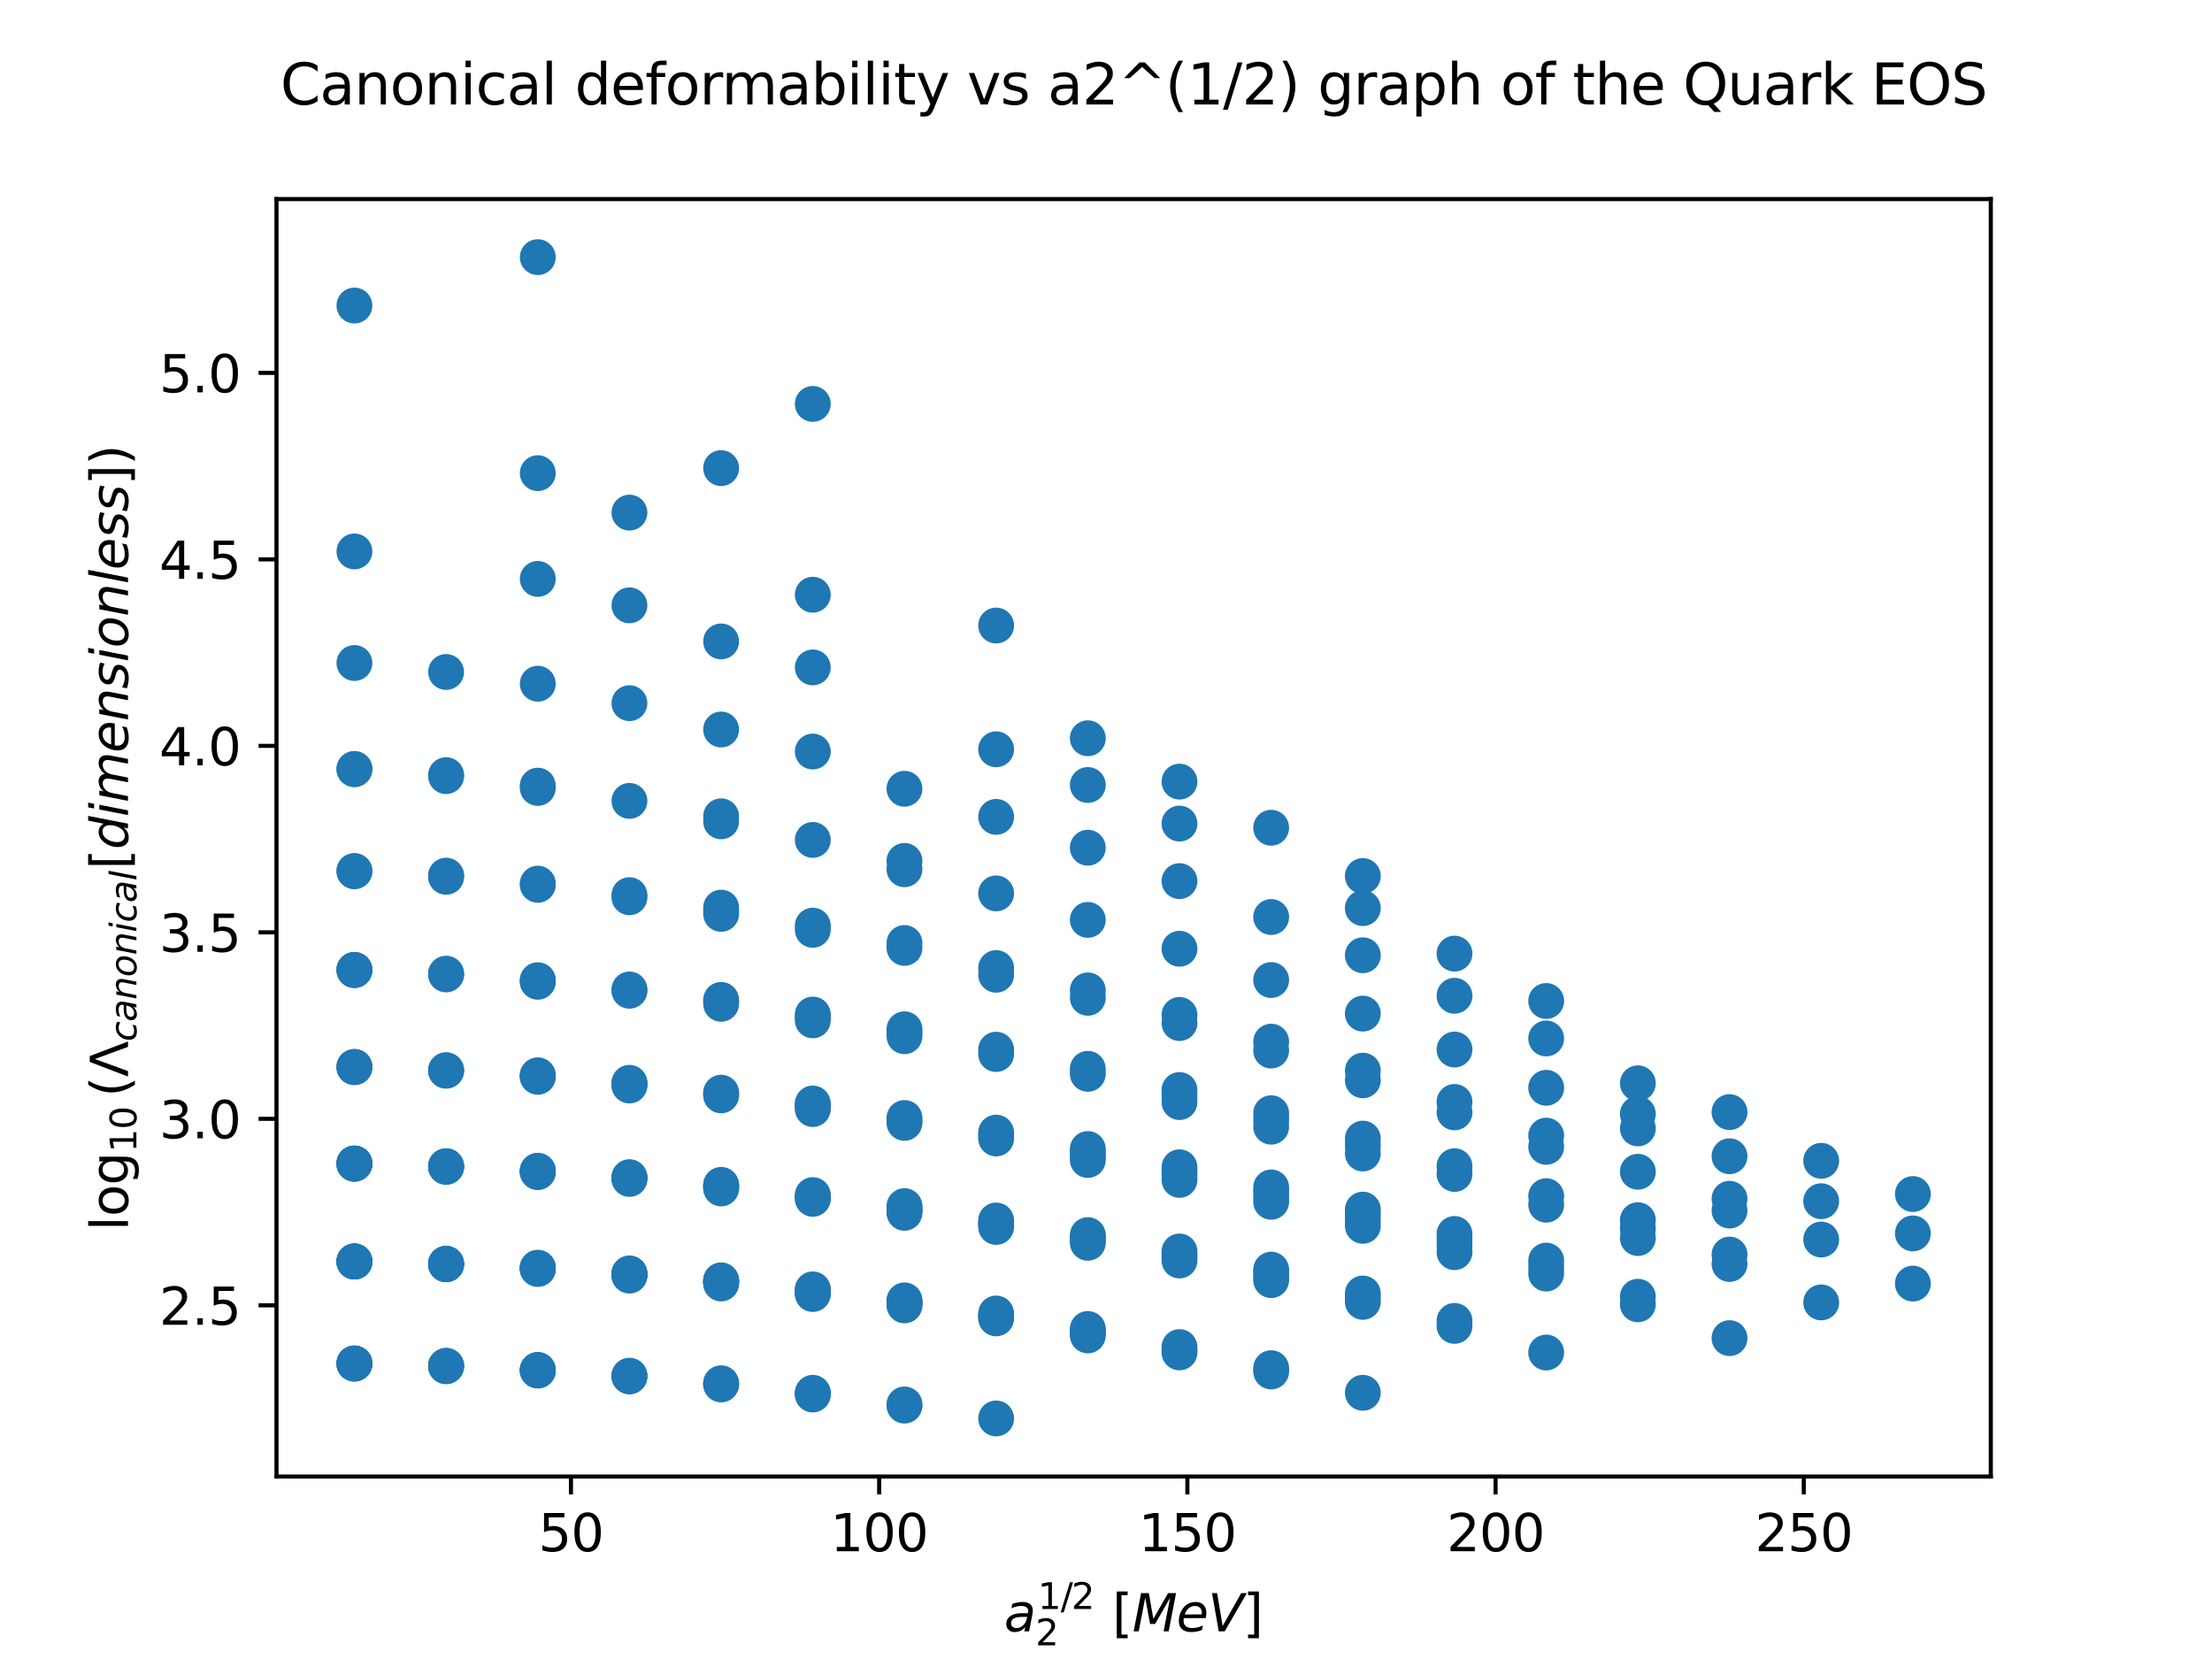 <?xml version="1.0" encoding="utf-8" standalone="no"?>
<!DOCTYPE svg PUBLIC "-//W3C//DTD SVG 1.1//EN"
  "http://www.w3.org/Graphics/SVG/1.1/DTD/svg11.dtd">
<svg xmlns:xlink="http://www.w3.org/1999/xlink" width="432pt" height="324pt" viewBox="0 0 432 324" xmlns="http://www.w3.org/2000/svg" version="1.1">
 <defs>
  <style type="text/css">*{stroke-linejoin: round; stroke-linecap: butt}</style>
 </defs>
 <g id="figure_1">
  <g id="patch_1">
   <path d="M 0 324 
L 432 324 
L 432 0 
L 0 0 
z
" style="fill: #ffffff"/>
  </g>
  <g id="axes_1">
   <g id="patch_2">
    <path d="M 54 288.36 
L 388.8 288.36 
L 388.8 38.88 
L 54 38.88 
z
" style="fill: #ffffff"/>
   </g>
   <g id="PathCollection_1">
    <defs>
     <path id="me7f11b86e8" d="M 0 3 
C 0.796 3 1.559 2.684 2.121 2.121 
C 2.684 1.559 3 0.796 3 0 
C 3 -0.796 2.684 -1.559 2.121 -2.121 
C 1.559 -2.684 0.796 -3 0 -3 
C -0.796 -3 -1.559 -2.684 -2.121 -2.121 
C -2.684 -1.559 -3 -0.796 -3 0 
C -3 0.796 -2.684 1.559 -2.121 2.121 
C -1.559 2.684 -0.796 3 0 3 
z
" style="stroke: #1f77b4"/>
    </defs>
    <g clip-path="url(#pe800cffe70)">
     <use xlink:href="#me7f11b86e8" x="69.218" y="59.673" style="fill: #1f77b4; stroke: #1f77b4"/>
     <use xlink:href="#me7f11b86e8" x="105.026" y="50.22" style="fill: #1f77b4; stroke: #1f77b4"/>
     <use xlink:href="#me7f11b86e8" x="69.218" y="107.695" style="fill: #1f77b4; stroke: #1f77b4"/>
     <use xlink:href="#me7f11b86e8" x="105.026" y="92.407" style="fill: #1f77b4; stroke: #1f77b4"/>
     <use xlink:href="#me7f11b86e8" x="122.929" y="100.111" style="fill: #1f77b4; stroke: #1f77b4"/>
     <use xlink:href="#me7f11b86e8" x="140.833" y="91.424" style="fill: #1f77b4; stroke: #1f77b4"/>
     <use xlink:href="#me7f11b86e8" x="158.737" y="78.886" style="fill: #1f77b4; stroke: #1f77b4"/>
     <use xlink:href="#me7f11b86e8" x="69.218" y="129.482" style="fill: #1f77b4; stroke: #1f77b4"/>
     <use xlink:href="#me7f11b86e8" x="87.122" y="131.239" style="fill: #1f77b4; stroke: #1f77b4"/>
     <use xlink:href="#me7f11b86e8" x="105.026" y="113.06" style="fill: #1f77b4; stroke: #1f77b4"/>
     <use xlink:href="#me7f11b86e8" x="122.929" y="118.221" style="fill: #1f77b4; stroke: #1f77b4"/>
     <use xlink:href="#me7f11b86e8" x="140.833" y="125.269" style="fill: #1f77b4; stroke: #1f77b4"/>
     <use xlink:href="#me7f11b86e8" x="158.737" y="116.15" style="fill: #1f77b4; stroke: #1f77b4"/>
     <use xlink:href="#me7f11b86e8" x="69.218" y="150.226" style="fill: #1f77b4; stroke: #1f77b4"/>
     <use xlink:href="#me7f11b86e8" x="87.122" y="151.575" style="fill: #1f77b4; stroke: #1f77b4"/>
     <use xlink:href="#me7f11b86e8" x="105.026" y="133.527" style="fill: #1f77b4; stroke: #1f77b4"/>
     <use xlink:href="#me7f11b86e8" x="105.026" y="153.883" style="fill: #1f77b4; stroke: #1f77b4"/>
     <use xlink:href="#me7f11b86e8" x="122.929" y="137.329" style="fill: #1f77b4; stroke: #1f77b4"/>
     <use xlink:href="#me7f11b86e8" x="140.833" y="142.471" style="fill: #1f77b4; stroke: #1f77b4"/>
     <use xlink:href="#me7f11b86e8" x="158.737" y="130.343" style="fill: #1f77b4; stroke: #1f77b4"/>
     <use xlink:href="#me7f11b86e8" x="194.544" y="122.165" style="fill: #1f77b4; stroke: #1f77b4"/>
     <use xlink:href="#me7f11b86e8" x="69.218" y="150.179" style="fill: #1f77b4; stroke: #1f77b4"/>
     <use xlink:href="#me7f11b86e8" x="69.218" y="170.148" style="fill: #1f77b4; stroke: #1f77b4"/>
     <use xlink:href="#me7f11b86e8" x="87.122" y="151.384" style="fill: #1f77b4; stroke: #1f77b4"/>
     <use xlink:href="#me7f11b86e8" x="87.122" y="171.239" style="fill: #1f77b4; stroke: #1f77b4"/>
     <use xlink:href="#me7f11b86e8" x="105.026" y="153.438" style="fill: #1f77b4; stroke: #1f77b4"/>
     <use xlink:href="#me7f11b86e8" x="122.929" y="156.414" style="fill: #1f77b4; stroke: #1f77b4"/>
     <use xlink:href="#me7f11b86e8" x="140.833" y="160.405" style="fill: #1f77b4; stroke: #1f77b4"/>
     <use xlink:href="#me7f11b86e8" x="158.737" y="146.774" style="fill: #1f77b4; stroke: #1f77b4"/>
     <use xlink:href="#me7f11b86e8" x="176.641" y="154.045" style="fill: #1f77b4; stroke: #1f77b4"/>
     <use xlink:href="#me7f11b86e8" x="194.544" y="146.332" style="fill: #1f77b4; stroke: #1f77b4"/>
     <use xlink:href="#me7f11b86e8" x="212.448" y="144.182" style="fill: #1f77b4; stroke: #1f77b4"/>
     <use xlink:href="#me7f11b86e8" x="69.218" y="170.117" style="fill: #1f77b4; stroke: #1f77b4"/>
     <use xlink:href="#me7f11b86e8" x="87.122" y="171.111" style="fill: #1f77b4; stroke: #1f77b4"/>
     <use xlink:href="#me7f11b86e8" x="105.026" y="172.801" style="fill: #1f77b4; stroke: #1f77b4"/>
     <use xlink:href="#me7f11b86e8" x="122.929" y="175.235" style="fill: #1f77b4; stroke: #1f77b4"/>
     <use xlink:href="#me7f11b86e8" x="140.833" y="159.422" style="fill: #1f77b4; stroke: #1f77b4"/>
     <use xlink:href="#me7f11b86e8" x="140.833" y="178.479" style="fill: #1f77b4; stroke: #1f77b4"/>
     <use xlink:href="#me7f11b86e8" x="158.737" y="164.038" style="fill: #1f77b4; stroke: #1f77b4"/>
     <use xlink:href="#me7f11b86e8" x="176.641" y="169.764" style="fill: #1f77b4; stroke: #1f77b4"/>
     <use xlink:href="#me7f11b86e8" x="194.544" y="159.535" style="fill: #1f77b4; stroke: #1f77b4"/>
     <use xlink:href="#me7f11b86e8" x="212.448" y="153.308" style="fill: #1f77b4; stroke: #1f77b4"/>
     <use xlink:href="#me7f11b86e8" x="230.352" y="152.651" style="fill: #1f77b4; stroke: #1f77b4"/>
     <use xlink:href="#me7f11b86e8" x="69.218" y="189.45" style="fill: #1f77b4; stroke: #1f77b4"/>
     <use xlink:href="#me7f11b86e8" x="87.122" y="171.012" style="fill: #1f77b4; stroke: #1f77b4"/>
     <use xlink:href="#me7f11b86e8" x="87.122" y="190.299" style="fill: #1f77b4; stroke: #1f77b4"/>
     <use xlink:href="#me7f11b86e8" x="105.026" y="172.573" style="fill: #1f77b4; stroke: #1f77b4"/>
     <use xlink:href="#me7f11b86e8" x="105.026" y="191.738" style="fill: #1f77b4; stroke: #1f77b4"/>
     <use xlink:href="#me7f11b86e8" x="122.929" y="174.817" style="fill: #1f77b4; stroke: #1f77b4"/>
     <use xlink:href="#me7f11b86e8" x="140.833" y="177.8" style="fill: #1f77b4; stroke: #1f77b4"/>
     <use xlink:href="#me7f11b86e8" x="158.737" y="181.594" style="fill: #1f77b4; stroke: #1f77b4"/>
     <use xlink:href="#me7f11b86e8" x="176.641" y="168.135" style="fill: #1f77b4; stroke: #1f77b4"/>
     <use xlink:href="#me7f11b86e8" x="194.544" y="174.474" style="fill: #1f77b4; stroke: #1f77b4"/>
     <use xlink:href="#me7f11b86e8" x="212.448" y="165.555" style="fill: #1f77b4; stroke: #1f77b4"/>
     <use xlink:href="#me7f11b86e8" x="230.352" y="160.844" style="fill: #1f77b4; stroke: #1f77b4"/>
     <use xlink:href="#me7f11b86e8" x="248.256" y="161.657" style="fill: #1f77b4; stroke: #1f77b4"/>
     <use xlink:href="#me7f11b86e8" x="69.218" y="189.432" style="fill: #1f77b4; stroke: #1f77b4"/>
     <use xlink:href="#me7f11b86e8" x="87.122" y="190.226" style="fill: #1f77b4; stroke: #1f77b4"/>
     <use xlink:href="#me7f11b86e8" x="105.026" y="191.569" style="fill: #1f77b4; stroke: #1f77b4"/>
     <use xlink:href="#me7f11b86e8" x="122.929" y="193.493" style="fill: #1f77b4; stroke: #1f77b4"/>
     <use xlink:href="#me7f11b86e8" x="140.833" y="177.257" style="fill: #1f77b4; stroke: #1f77b4"/>
     <use xlink:href="#me7f11b86e8" x="140.833" y="196.041" style="fill: #1f77b4; stroke: #1f77b4"/>
     <use xlink:href="#me7f11b86e8" x="158.737" y="180.779" style="fill: #1f77b4; stroke: #1f77b4"/>
     <use xlink:href="#me7f11b86e8" x="158.737" y="199.269" style="fill: #1f77b4; stroke: #1f77b4"/>
     <use xlink:href="#me7f11b86e8" x="176.641" y="185.121" style="fill: #1f77b4; stroke: #1f77b4"/>
     <use xlink:href="#me7f11b86e8" x="194.544" y="190.364" style="fill: #1f77b4; stroke: #1f77b4"/>
     <use xlink:href="#me7f11b86e8" x="212.448" y="179.65" style="fill: #1f77b4; stroke: #1f77b4"/>
     <use xlink:href="#me7f11b86e8" x="230.352" y="172.081" style="fill: #1f77b4; stroke: #1f77b4"/>
     <use xlink:href="#me7f11b86e8" x="266.159" y="171.089" style="fill: #1f77b4; stroke: #1f77b4"/>
     <use xlink:href="#me7f11b86e8" x="69.218" y="189.417" style="fill: #1f77b4; stroke: #1f77b4"/>
     <use xlink:href="#me7f11b86e8" x="69.218" y="208.403" style="fill: #1f77b4; stroke: #1f77b4"/>
     <use xlink:href="#me7f11b86e8" x="87.122" y="190.165" style="fill: #1f77b4; stroke: #1f77b4"/>
     <use xlink:href="#me7f11b86e8" x="87.122" y="209.107" style="fill: #1f77b4; stroke: #1f77b4"/>
     <use xlink:href="#me7f11b86e8" x="105.026" y="191.43" style="fill: #1f77b4; stroke: #1f77b4"/>
     <use xlink:href="#me7f11b86e8" x="105.026" y="210.297" style="fill: #1f77b4; stroke: #1f77b4"/>
     <use xlink:href="#me7f11b86e8" x="122.929" y="193.239" style="fill: #1f77b4; stroke: #1f77b4"/>
     <use xlink:href="#me7f11b86e8" x="122.929" y="211.997" style="fill: #1f77b4; stroke: #1f77b4"/>
     <use xlink:href="#me7f11b86e8" x="140.833" y="195.631" style="fill: #1f77b4; stroke: #1f77b4"/>
     <use xlink:href="#me7f11b86e8" x="158.737" y="198.656" style="fill: #1f77b4; stroke: #1f77b4"/>
     <use xlink:href="#me7f11b86e8" x="176.641" y="184.169" style="fill: #1f77b4; stroke: #1f77b4"/>
     <use xlink:href="#me7f11b86e8" x="176.641" y="202.372" style="fill: #1f77b4; stroke: #1f77b4"/>
     <use xlink:href="#me7f11b86e8" x="194.544" y="189.062" style="fill: #1f77b4; stroke: #1f77b4"/>
     <use xlink:href="#me7f11b86e8" x="212.448" y="194.869" style="fill: #1f77b4; stroke: #1f77b4"/>
     <use xlink:href="#me7f11b86e8" x="230.352" y="185.292" style="fill: #1f77b4; stroke: #1f77b4"/>
     <use xlink:href="#me7f11b86e8" x="248.256" y="179.091" style="fill: #1f77b4; stroke: #1f77b4"/>
     <use xlink:href="#me7f11b86e8" x="266.159" y="177.357" style="fill: #1f77b4; stroke: #1f77b4"/>
     <use xlink:href="#me7f11b86e8" x="69.218" y="208.391" style="fill: #1f77b4; stroke: #1f77b4"/>
     <use xlink:href="#me7f11b86e8" x="87.122" y="209.059" style="fill: #1f77b4; stroke: #1f77b4"/>
     <use xlink:href="#me7f11b86e8" x="105.026" y="210.186" style="fill: #1f77b4; stroke: #1f77b4"/>
     <use xlink:href="#me7f11b86e8" x="122.929" y="211.796" style="fill: #1f77b4; stroke: #1f77b4"/>
     <use xlink:href="#me7f11b86e8" x="140.833" y="195.285" style="fill: #1f77b4; stroke: #1f77b4"/>
     <use xlink:href="#me7f11b86e8" x="140.833" y="213.919" style="fill: #1f77b4; stroke: #1f77b4"/>
     <use xlink:href="#me7f11b86e8" x="158.737" y="198.14" style="fill: #1f77b4; stroke: #1f77b4"/>
     <use xlink:href="#me7f11b86e8" x="158.737" y="216.596" style="fill: #1f77b4; stroke: #1f77b4"/>
     <use xlink:href="#me7f11b86e8" x="176.641" y="201.641" style="fill: #1f77b4; stroke: #1f77b4"/>
     <use xlink:href="#me7f11b86e8" x="194.544" y="205.852" style="fill: #1f77b4; stroke: #1f77b4"/>
     <use xlink:href="#me7f11b86e8" x="212.448" y="193.424" style="fill: #1f77b4; stroke: #1f77b4"/>
     <use xlink:href="#me7f11b86e8" x="230.352" y="199.801" style="fill: #1f77b4; stroke: #1f77b4"/>
     <use xlink:href="#me7f11b86e8" x="248.256" y="191.396" style="fill: #1f77b4; stroke: #1f77b4"/>
     <use xlink:href="#me7f11b86e8" x="266.159" y="186.561" style="fill: #1f77b4; stroke: #1f77b4"/>
     <use xlink:href="#me7f11b86e8" x="284.063" y="186.239" style="fill: #1f77b4; stroke: #1f77b4"/>
     <use xlink:href="#me7f11b86e8" x="69.218" y="208.381" style="fill: #1f77b4; stroke: #1f77b4"/>
     <use xlink:href="#me7f11b86e8" x="69.218" y="227.265" style="fill: #1f77b4; stroke: #1f77b4"/>
     <use xlink:href="#me7f11b86e8" x="87.122" y="209.017" style="fill: #1f77b4; stroke: #1f77b4"/>
     <use xlink:href="#me7f11b86e8" x="87.122" y="227.878" style="fill: #1f77b4; stroke: #1f77b4"/>
     <use xlink:href="#me7f11b86e8" x="105.026" y="210.091" style="fill: #1f77b4; stroke: #1f77b4"/>
     <use xlink:href="#me7f11b86e8" x="105.026" y="228.913" style="fill: #1f77b4; stroke: #1f77b4"/>
     <use xlink:href="#me7f11b86e8" x="122.929" y="211.623" style="fill: #1f77b4; stroke: #1f77b4"/>
     <use xlink:href="#me7f11b86e8" x="140.833" y="213.641" style="fill: #1f77b4; stroke: #1f77b4"/>
     <use xlink:href="#me7f11b86e8" x="158.737" y="216.182" style="fill: #1f77b4; stroke: #1f77b4"/>
     <use xlink:href="#me7f11b86e8" x="176.641" y="201.017" style="fill: #1f77b4; stroke: #1f77b4"/>
     <use xlink:href="#me7f11b86e8" x="176.641" y="219.293" style="fill: #1f77b4; stroke: #1f77b4"/>
     <use xlink:href="#me7f11b86e8" x="194.544" y="205.001" style="fill: #1f77b4; stroke: #1f77b4"/>
     <use xlink:href="#me7f11b86e8" x="212.448" y="209.717" style="fill: #1f77b4; stroke: #1f77b4"/>
     <use xlink:href="#me7f11b86e8" x="230.352" y="198.212" style="fill: #1f77b4; stroke: #1f77b4"/>
     <use xlink:href="#me7f11b86e8" x="230.352" y="215.236" style="fill: #1f77b4; stroke: #1f77b4"/>
     <use xlink:href="#me7f11b86e8" x="248.256" y="205.168" style="fill: #1f77b4; stroke: #1f77b4"/>
     <use xlink:href="#me7f11b86e8" x="266.159" y="197.957" style="fill: #1f77b4; stroke: #1f77b4"/>
     <use xlink:href="#me7f11b86e8" x="284.063" y="194.472" style="fill: #1f77b4; stroke: #1f77b4"/>
     <use xlink:href="#me7f11b86e8" x="301.967" y="195.493" style="fill: #1f77b4; stroke: #1f77b4"/>
     <use xlink:href="#me7f11b86e8" x="69.218" y="227.256" style="fill: #1f77b4; stroke: #1f77b4"/>
     <use xlink:href="#me7f11b86e8" x="87.122" y="227.843" style="fill: #1f77b4; stroke: #1f77b4"/>
     <use xlink:href="#me7f11b86e8" x="105.026" y="210.008" style="fill: #1f77b4; stroke: #1f77b4"/>
     <use xlink:href="#me7f11b86e8" x="105.026" y="228.833" style="fill: #1f77b4; stroke: #1f77b4"/>
     <use xlink:href="#me7f11b86e8" x="122.929" y="211.472" style="fill: #1f77b4; stroke: #1f77b4"/>
     <use xlink:href="#me7f11b86e8" x="122.929" y="230.243" style="fill: #1f77b4; stroke: #1f77b4"/>
     <use xlink:href="#me7f11b86e8" x="140.833" y="213.399" style="fill: #1f77b4; stroke: #1f77b4"/>
     <use xlink:href="#me7f11b86e8" x="140.833" y="232.099" style="fill: #1f77b4; stroke: #1f77b4"/>
     <use xlink:href="#me7f11b86e8" x="158.737" y="215.823" style="fill: #1f77b4; stroke: #1f77b4"/>
     <use xlink:href="#me7f11b86e8" x="176.641" y="218.786" style="fill: #1f77b4; stroke: #1f77b4"/>
     <use xlink:href="#me7f11b86e8" x="194.544" y="222.338" style="fill: #1f77b4; stroke: #1f77b4"/>
     <use xlink:href="#me7f11b86e8" x="212.448" y="208.743" style="fill: #1f77b4; stroke: #1f77b4"/>
     <use xlink:href="#me7f11b86e8" x="212.448" y="226.54" style="fill: #1f77b4; stroke: #1f77b4"/>
     <use xlink:href="#me7f11b86e8" x="230.352" y="213.977" style="fill: #1f77b4; stroke: #1f77b4"/>
     <use xlink:href="#me7f11b86e8" x="248.256" y="203.433" style="fill: #1f77b4; stroke: #1f77b4"/>
     <use xlink:href="#me7f11b86e8" x="248.256" y="220.041" style="fill: #1f77b4; stroke: #1f77b4"/>
     <use xlink:href="#me7f11b86e8" x="266.159" y="210.979" style="fill: #1f77b4; stroke: #1f77b4"/>
     <use xlink:href="#me7f11b86e8" x="284.063" y="204.972" style="fill: #1f77b4; stroke: #1f77b4"/>
     <use xlink:href="#me7f11b86e8" x="301.967" y="202.808" style="fill: #1f77b4; stroke: #1f77b4"/>
     <use xlink:href="#me7f11b86e8" x="69.218" y="227.249" style="fill: #1f77b4; stroke: #1f77b4"/>
     <use xlink:href="#me7f11b86e8" x="87.122" y="227.812" style="fill: #1f77b4; stroke: #1f77b4"/>
     <use xlink:href="#me7f11b86e8" x="105.026" y="228.763" style="fill: #1f77b4; stroke: #1f77b4"/>
     <use xlink:href="#me7f11b86e8" x="122.929" y="230.116" style="fill: #1f77b4; stroke: #1f77b4"/>
     <use xlink:href="#me7f11b86e8" x="140.833" y="231.895" style="fill: #1f77b4; stroke: #1f77b4"/>
     <use xlink:href="#me7f11b86e8" x="158.737" y="215.508" style="fill: #1f77b4; stroke: #1f77b4"/>
     <use xlink:href="#me7f11b86e8" x="158.737" y="234.13" style="fill: #1f77b4; stroke: #1f77b4"/>
     <use xlink:href="#me7f11b86e8" x="176.641" y="218.341" style="fill: #1f77b4; stroke: #1f77b4"/>
     <use xlink:href="#me7f11b86e8" x="176.641" y="236.86" style="fill: #1f77b4; stroke: #1f77b4"/>
     <use xlink:href="#me7f11b86e8" x="194.544" y="221.733" style="fill: #1f77b4; stroke: #1f77b4"/>
     <use xlink:href="#me7f11b86e8" x="212.448" y="225.74" style="fill: #1f77b4; stroke: #1f77b4"/>
     <use xlink:href="#me7f11b86e8" x="230.352" y="212.876" style="fill: #1f77b4; stroke: #1f77b4"/>
     <use xlink:href="#me7f11b86e8" x="230.352" y="230.427" style="fill: #1f77b4; stroke: #1f77b4"/>
     <use xlink:href="#me7f11b86e8" x="248.256" y="218.644" style="fill: #1f77b4; stroke: #1f77b4"/>
     <use xlink:href="#me7f11b86e8" x="266.159" y="209.095" style="fill: #1f77b4; stroke: #1f77b4"/>
     <use xlink:href="#me7f11b86e8" x="266.159" y="225.275" style="fill: #1f77b4; stroke: #1f77b4"/>
     <use xlink:href="#me7f11b86e8" x="284.063" y="217.244" style="fill: #1f77b4; stroke: #1f77b4"/>
     <use xlink:href="#me7f11b86e8" x="301.967" y="212.443" style="fill: #1f77b4; stroke: #1f77b4"/>
     <use xlink:href="#me7f11b86e8" x="319.871" y="211.567" style="fill: #1f77b4; stroke: #1f77b4"/>
     <use xlink:href="#me7f11b86e8" x="69.218" y="227.242" style="fill: #1f77b4; stroke: #1f77b4"/>
     <use xlink:href="#me7f11b86e8" x="69.218" y="246.376" style="fill: #1f77b4; stroke: #1f77b4"/>
     <use xlink:href="#me7f11b86e8" x="87.122" y="227.785" style="fill: #1f77b4; stroke: #1f77b4"/>
     <use xlink:href="#me7f11b86e8" x="87.122" y="246.916" style="fill: #1f77b4; stroke: #1f77b4"/>
     <use xlink:href="#me7f11b86e8" x="105.026" y="228.7" style="fill: #1f77b4; stroke: #1f77b4"/>
     <use xlink:href="#me7f11b86e8" x="105.026" y="247.826" style="fill: #1f77b4; stroke: #1f77b4"/>
     <use xlink:href="#me7f11b86e8" x="122.929" y="230.002" style="fill: #1f77b4; stroke: #1f77b4"/>
     <use xlink:href="#me7f11b86e8" x="122.929" y="249.121" style="fill: #1f77b4; stroke: #1f77b4"/>
     <use xlink:href="#me7f11b86e8" x="140.833" y="231.713" style="fill: #1f77b4; stroke: #1f77b4"/>
     <use xlink:href="#me7f11b86e8" x="158.737" y="233.86" style="fill: #1f77b4; stroke: #1f77b4"/>
     <use xlink:href="#me7f11b86e8" x="176.641" y="236.48" style="fill: #1f77b4; stroke: #1f77b4"/>
     <use xlink:href="#me7f11b86e8" x="194.544" y="221.198" style="fill: #1f77b4; stroke: #1f77b4"/>
     <use xlink:href="#me7f11b86e8" x="194.544" y="239.617" style="fill: #1f77b4; stroke: #1f77b4"/>
     <use xlink:href="#me7f11b86e8" x="212.448" y="225.033" style="fill: #1f77b4; stroke: #1f77b4"/>
     <use xlink:href="#me7f11b86e8" x="230.352" y="229.512" style="fill: #1f77b4; stroke: #1f77b4"/>
     <use xlink:href="#me7f11b86e8" x="248.256" y="217.413" style="fill: #1f77b4; stroke: #1f77b4"/>
     <use xlink:href="#me7f11b86e8" x="248.256" y="234.707" style="fill: #1f77b4; stroke: #1f77b4"/>
     <use xlink:href="#me7f11b86e8" x="266.159" y="223.736" style="fill: #1f77b4; stroke: #1f77b4"/>
     <use xlink:href="#me7f11b86e8" x="284.063" y="215.207" style="fill: #1f77b4; stroke: #1f77b4"/>
     <use xlink:href="#me7f11b86e8" x="301.967" y="223.978" style="fill: #1f77b4; stroke: #1f77b4"/>
     <use xlink:href="#me7f11b86e8" x="319.871" y="220.381" style="fill: #1f77b4; stroke: #1f77b4"/>
     <use xlink:href="#me7f11b86e8" x="69.218" y="227.236" style="fill: #1f77b4; stroke: #1f77b4"/>
     <use xlink:href="#me7f11b86e8" x="69.218" y="246.37" style="fill: #1f77b4; stroke: #1f77b4"/>
     <use xlink:href="#me7f11b86e8" x="87.122" y="227.76" style="fill: #1f77b4; stroke: #1f77b4"/>
     <use xlink:href="#me7f11b86e8" x="87.122" y="246.892" style="fill: #1f77b4; stroke: #1f77b4"/>
     <use xlink:href="#me7f11b86e8" x="105.026" y="228.644" style="fill: #1f77b4; stroke: #1f77b4"/>
     <use xlink:href="#me7f11b86e8" x="105.026" y="247.77" style="fill: #1f77b4; stroke: #1f77b4"/>
     <use xlink:href="#me7f11b86e8" x="122.929" y="229.9" style="fill: #1f77b4; stroke: #1f77b4"/>
     <use xlink:href="#me7f11b86e8" x="122.929" y="249.019" style="fill: #1f77b4; stroke: #1f77b4"/>
     <use xlink:href="#me7f11b86e8" x="140.833" y="231.55" style="fill: #1f77b4; stroke: #1f77b4"/>
     <use xlink:href="#me7f11b86e8" x="140.833" y="250.661" style="fill: #1f77b4; stroke: #1f77b4"/>
     <use xlink:href="#me7f11b86e8" x="158.737" y="233.619" style="fill: #1f77b4; stroke: #1f77b4"/>
     <use xlink:href="#me7f11b86e8" x="158.737" y="252.724" style="fill: #1f77b4; stroke: #1f77b4"/>
     <use xlink:href="#me7f11b86e8" x="176.641" y="236.14" style="fill: #1f77b4; stroke: #1f77b4"/>
     <use xlink:href="#me7f11b86e8" x="194.544" y="239.155" style="fill: #1f77b4; stroke: #1f77b4"/>
     <use xlink:href="#me7f11b86e8" x="212.448" y="224.403" style="fill: #1f77b4; stroke: #1f77b4"/>
     <use xlink:href="#me7f11b86e8" x="212.448" y="242.715" style="fill: #1f77b4; stroke: #1f77b4"/>
     <use xlink:href="#me7f11b86e8" x="230.352" y="228.698" style="fill: #1f77b4; stroke: #1f77b4"/>
     <use xlink:href="#me7f11b86e8" x="248.256" y="233.671" style="fill: #1f77b4; stroke: #1f77b4"/>
     <use xlink:href="#me7f11b86e8" x="266.159" y="222.368" style="fill: #1f77b4; stroke: #1f77b4"/>
     <use xlink:href="#me7f11b86e8" x="266.159" y="239.403" style="fill: #1f77b4; stroke: #1f77b4"/>
     <use xlink:href="#me7f11b86e8" x="284.063" y="229.271" style="fill: #1f77b4; stroke: #1f77b4"/>
     <use xlink:href="#me7f11b86e8" x="301.967" y="221.782" style="fill: #1f77b4; stroke: #1f77b4"/>
     <use xlink:href="#me7f11b86e8" x="319.871" y="217.554" style="fill: #1f77b4; stroke: #1f77b4"/>
     <use xlink:href="#me7f11b86e8" x="337.774" y="217.196" style="fill: #1f77b4; stroke: #1f77b4"/>
     <use xlink:href="#me7f11b86e8" x="69.218" y="246.365" style="fill: #1f77b4; stroke: #1f77b4"/>
     <use xlink:href="#me7f11b86e8" x="87.122" y="246.869" style="fill: #1f77b4; stroke: #1f77b4"/>
     <use xlink:href="#me7f11b86e8" x="105.026" y="247.719" style="fill: #1f77b4; stroke: #1f77b4"/>
     <use xlink:href="#me7f11b86e8" x="122.929" y="248.928" style="fill: #1f77b4; stroke: #1f77b4"/>
     <use xlink:href="#me7f11b86e8" x="140.833" y="231.403" style="fill: #1f77b4; stroke: #1f77b4"/>
     <use xlink:href="#me7f11b86e8" x="140.833" y="250.515" style="fill: #1f77b4; stroke: #1f77b4"/>
     <use xlink:href="#me7f11b86e8" x="158.737" y="233.401" style="fill: #1f77b4; stroke: #1f77b4"/>
     <use xlink:href="#me7f11b86e8" x="158.737" y="252.507" style="fill: #1f77b4; stroke: #1f77b4"/>
     <use xlink:href="#me7f11b86e8" x="176.641" y="235.834" style="fill: #1f77b4; stroke: #1f77b4"/>
     <use xlink:href="#me7f11b86e8" x="176.641" y="254.938" style="fill: #1f77b4; stroke: #1f77b4"/>
     <use xlink:href="#me7f11b86e8" x="194.544" y="238.74" style="fill: #1f77b4; stroke: #1f77b4"/>
     <use xlink:href="#me7f11b86e8" x="212.448" y="242.166" style="fill: #1f77b4; stroke: #1f77b4"/>
     <use xlink:href="#me7f11b86e8" x="230.352" y="227.967" style="fill: #1f77b4; stroke: #1f77b4"/>
     <use xlink:href="#me7f11b86e8" x="230.352" y="246.17" style="fill: #1f77b4; stroke: #1f77b4"/>
     <use xlink:href="#me7f11b86e8" x="248.256" y="232.743" style="fill: #1f77b4; stroke: #1f77b4"/>
     <use xlink:href="#me7f11b86e8" x="266.159" y="238.239" style="fill: #1f77b4; stroke: #1f77b4"/>
     <use xlink:href="#me7f11b86e8" x="284.063" y="227.76" style="fill: #1f77b4; stroke: #1f77b4"/>
     <use xlink:href="#me7f11b86e8" x="284.063" y="244.546" style="fill: #1f77b4; stroke: #1f77b4"/>
     <use xlink:href="#me7f11b86e8" x="301.967" y="235.275" style="fill: #1f77b4; stroke: #1f77b4"/>
     <use xlink:href="#me7f11b86e8" x="319.871" y="228.843" style="fill: #1f77b4; stroke: #1f77b4"/>
     <use xlink:href="#me7f11b86e8" x="337.774" y="225.815" style="fill: #1f77b4; stroke: #1f77b4"/>
     <use xlink:href="#me7f11b86e8" x="355.678" y="226.708" style="fill: #1f77b4; stroke: #1f77b4"/>
     <use xlink:href="#me7f11b86e8" x="69.218" y="246.36" style="fill: #1f77b4; stroke: #1f77b4"/>
     <use xlink:href="#me7f11b86e8" x="69.218" y="266.302" style="fill: #1f77b4; stroke: #1f77b4"/>
     <use xlink:href="#me7f11b86e8" x="87.122" y="246.849" style="fill: #1f77b4; stroke: #1f77b4"/>
     <use xlink:href="#me7f11b86e8" x="87.122" y="266.811" style="fill: #1f77b4; stroke: #1f77b4"/>
     <use xlink:href="#me7f11b86e8" x="105.026" y="247.673" style="fill: #1f77b4; stroke: #1f77b4"/>
     <use xlink:href="#me7f11b86e8" x="105.026" y="267.67" style="fill: #1f77b4; stroke: #1f77b4"/>
     <use xlink:href="#me7f11b86e8" x="122.929" y="248.845" style="fill: #1f77b4; stroke: #1f77b4"/>
     <use xlink:href="#me7f11b86e8" x="140.833" y="250.382" style="fill: #1f77b4; stroke: #1f77b4"/>
     <use xlink:href="#me7f11b86e8" x="158.737" y="252.31" style="fill: #1f77b4; stroke: #1f77b4"/>
     <use xlink:href="#me7f11b86e8" x="176.641" y="235.556" style="fill: #1f77b4; stroke: #1f77b4"/>
     <use xlink:href="#me7f11b86e8" x="176.641" y="254.66" style="fill: #1f77b4; stroke: #1f77b4"/>
     <use xlink:href="#me7f11b86e8" x="194.544" y="238.364" style="fill: #1f77b4; stroke: #1f77b4"/>
     <use xlink:href="#me7f11b86e8" x="194.544" y="257.474" style="fill: #1f77b4; stroke: #1f77b4"/>
     <use xlink:href="#me7f11b86e8" x="212.448" y="241.67" style="fill: #1f77b4; stroke: #1f77b4"/>
     <use xlink:href="#me7f11b86e8" x="212.448" y="260.803" style="fill: #1f77b4; stroke: #1f77b4"/>
     <use xlink:href="#me7f11b86e8" x="230.352" y="245.528" style="fill: #1f77b4; stroke: #1f77b4"/>
     <use xlink:href="#me7f11b86e8" x="248.256" y="231.905" style="fill: #1f77b4; stroke: #1f77b4"/>
     <use xlink:href="#me7f11b86e8" x="248.256" y="250.005" style="fill: #1f77b4; stroke: #1f77b4"/>
     <use xlink:href="#me7f11b86e8" x="266.159" y="237.19" style="fill: #1f77b4; stroke: #1f77b4"/>
     <use xlink:href="#me7f11b86e8" x="284.063" y="243.243" style="fill: #1f77b4; stroke: #1f77b4"/>
     <use xlink:href="#me7f11b86e8" x="301.967" y="233.613" style="fill: #1f77b4; stroke: #1f77b4"/>
     <use xlink:href="#me7f11b86e8" x="319.871" y="241.786" style="fill: #1f77b4; stroke: #1f77b4"/>
     <use xlink:href="#me7f11b86e8" x="337.774" y="236.423" style="fill: #1f77b4; stroke: #1f77b4"/>
     <use xlink:href="#me7f11b86e8" x="355.678" y="234.595" style="fill: #1f77b4; stroke: #1f77b4"/>
     <use xlink:href="#me7f11b86e8" x="69.218" y="246.355" style="fill: #1f77b4; stroke: #1f77b4"/>
     <use xlink:href="#me7f11b86e8" x="69.218" y="266.297" style="fill: #1f77b4; stroke: #1f77b4"/>
     <use xlink:href="#me7f11b86e8" x="87.122" y="246.831" style="fill: #1f77b4; stroke: #1f77b4"/>
     <use xlink:href="#me7f11b86e8" x="87.122" y="266.792" style="fill: #1f77b4; stroke: #1f77b4"/>
     <use xlink:href="#me7f11b86e8" x="105.026" y="247.631" style="fill: #1f77b4; stroke: #1f77b4"/>
     <use xlink:href="#me7f11b86e8" x="105.026" y="267.626" style="fill: #1f77b4; stroke: #1f77b4"/>
     <use xlink:href="#me7f11b86e8" x="122.929" y="248.769" style="fill: #1f77b4; stroke: #1f77b4"/>
     <use xlink:href="#me7f11b86e8" x="122.929" y="268.815" style="fill: #1f77b4; stroke: #1f77b4"/>
     <use xlink:href="#me7f11b86e8" x="140.833" y="250.26" style="fill: #1f77b4; stroke: #1f77b4"/>
     <use xlink:href="#me7f11b86e8" x="140.833" y="270.378" style="fill: #1f77b4; stroke: #1f77b4"/>
     <use xlink:href="#me7f11b86e8" x="158.737" y="252.129" style="fill: #1f77b4; stroke: #1f77b4"/>
     <use xlink:href="#me7f11b86e8" x="158.737" y="272.346" style="fill: #1f77b4; stroke: #1f77b4"/>
     <use xlink:href="#me7f11b86e8" x="176.641" y="254.406" style="fill: #1f77b4; stroke: #1f77b4"/>
     <use xlink:href="#me7f11b86e8" x="194.544" y="257.129" style="fill: #1f77b4; stroke: #1f77b4"/>
     <use xlink:href="#me7f11b86e8" x="212.448" y="241.218" style="fill: #1f77b4; stroke: #1f77b4"/>
     <use xlink:href="#me7f11b86e8" x="212.448" y="260.347" style="fill: #1f77b4; stroke: #1f77b4"/>
     <use xlink:href="#me7f11b86e8" x="230.352" y="244.945" style="fill: #1f77b4; stroke: #1f77b4"/>
     <use xlink:href="#me7f11b86e8" x="230.352" y="264.123" style="fill: #1f77b4; stroke: #1f77b4"/>
     <use xlink:href="#me7f11b86e8" x="248.256" y="249.263" style="fill: #1f77b4; stroke: #1f77b4"/>
     <use xlink:href="#me7f11b86e8" x="266.159" y="236.238" style="fill: #1f77b4; stroke: #1f77b4"/>
     <use xlink:href="#me7f11b86e8" x="266.159" y="254.251" style="fill: #1f77b4; stroke: #1f77b4"/>
     <use xlink:href="#me7f11b86e8" x="284.063" y="242.065" style="fill: #1f77b4; stroke: #1f77b4"/>
     <use xlink:href="#me7f11b86e8" x="301.967" y="248.723" style="fill: #1f77b4; stroke: #1f77b4"/>
     <use xlink:href="#me7f11b86e8" x="319.871" y="239.96" style="fill: #1f77b4; stroke: #1f77b4"/>
     <use xlink:href="#me7f11b86e8" x="337.774" y="234.121" style="fill: #1f77b4; stroke: #1f77b4"/>
     <use xlink:href="#me7f11b86e8" x="373.582" y="233.195" style="fill: #1f77b4; stroke: #1f77b4"/>
     <use xlink:href="#me7f11b86e8" x="69.218" y="266.292" style="fill: #1f77b4; stroke: #1f77b4"/>
     <use xlink:href="#me7f11b86e8" x="87.122" y="246.814" style="fill: #1f77b4; stroke: #1f77b4"/>
     <use xlink:href="#me7f11b86e8" x="87.122" y="266.774" style="fill: #1f77b4; stroke: #1f77b4"/>
     <use xlink:href="#me7f11b86e8" x="105.026" y="247.593" style="fill: #1f77b4; stroke: #1f77b4"/>
     <use xlink:href="#me7f11b86e8" x="105.026" y="267.586" style="fill: #1f77b4; stroke: #1f77b4"/>
     <use xlink:href="#me7f11b86e8" x="122.929" y="248.699" style="fill: #1f77b4; stroke: #1f77b4"/>
     <use xlink:href="#me7f11b86e8" x="122.929" y="268.741" style="fill: #1f77b4; stroke: #1f77b4"/>
     <use xlink:href="#me7f11b86e8" x="140.833" y="250.149" style="fill: #1f77b4; stroke: #1f77b4"/>
     <use xlink:href="#me7f11b86e8" x="140.833" y="270.261" style="fill: #1f77b4; stroke: #1f77b4"/>
     <use xlink:href="#me7f11b86e8" x="158.737" y="251.964" style="fill: #1f77b4; stroke: #1f77b4"/>
     <use xlink:href="#me7f11b86e8" x="158.737" y="272.172" style="fill: #1f77b4; stroke: #1f77b4"/>
     <use xlink:href="#me7f11b86e8" x="176.641" y="254.174" style="fill: #1f77b4; stroke: #1f77b4"/>
     <use xlink:href="#me7f11b86e8" x="176.641" y="274.512" style="fill: #1f77b4; stroke: #1f77b4"/>
     <use xlink:href="#me7f11b86e8" x="194.544" y="256.814" style="fill: #1f77b4; stroke: #1f77b4"/>
     <use xlink:href="#me7f11b86e8" x="212.448" y="259.93" style="fill: #1f77b4; stroke: #1f77b4"/>
     <use xlink:href="#me7f11b86e8" x="230.352" y="244.412" style="fill: #1f77b4; stroke: #1f77b4"/>
     <use xlink:href="#me7f11b86e8" x="230.352" y="263.581" style="fill: #1f77b4; stroke: #1f77b4"/>
     <use xlink:href="#me7f11b86e8" x="248.256" y="248.585" style="fill: #1f77b4; stroke: #1f77b4"/>
     <use xlink:href="#me7f11b86e8" x="248.256" y="267.843" style="fill: #1f77b4; stroke: #1f77b4"/>
     <use xlink:href="#me7f11b86e8" x="266.159" y="253.398" style="fill: #1f77b4; stroke: #1f77b4"/>
     <use xlink:href="#me7f11b86e8" x="284.063" y="240.991" style="fill: #1f77b4; stroke: #1f77b4"/>
     <use xlink:href="#me7f11b86e8" x="284.063" y="258.945" style="fill: #1f77b4; stroke: #1f77b4"/>
     <use xlink:href="#me7f11b86e8" x="301.967" y="247.402" style="fill: #1f77b4; stroke: #1f77b4"/>
     <use xlink:href="#me7f11b86e8" x="319.871" y="238.299" style="fill: #1f77b4; stroke: #1f77b4"/>
     <use xlink:href="#me7f11b86e8" x="319.871" y="254.729" style="fill: #1f77b4; stroke: #1f77b4"/>
     <use xlink:href="#me7f11b86e8" x="337.774" y="246.849" style="fill: #1f77b4; stroke: #1f77b4"/>
     <use xlink:href="#me7f11b86e8" x="355.678" y="242.083" style="fill: #1f77b4; stroke: #1f77b4"/>
     <use xlink:href="#me7f11b86e8" x="373.582" y="240.881" style="fill: #1f77b4; stroke: #1f77b4"/>
     <use xlink:href="#me7f11b86e8" x="69.218" y="266.288" style="fill: #1f77b4; stroke: #1f77b4"/>
     <use xlink:href="#me7f11b86e8" x="87.122" y="266.758" style="fill: #1f77b4; stroke: #1f77b4"/>
     <use xlink:href="#me7f11b86e8" x="105.026" y="267.549" style="fill: #1f77b4; stroke: #1f77b4"/>
     <use xlink:href="#me7f11b86e8" x="122.929" y="268.674" style="fill: #1f77b4; stroke: #1f77b4"/>
     <use xlink:href="#me7f11b86e8" x="140.833" y="250.046" style="fill: #1f77b4; stroke: #1f77b4"/>
     <use xlink:href="#me7f11b86e8" x="140.833" y="270.153" style="fill: #1f77b4; stroke: #1f77b4"/>
     <use xlink:href="#me7f11b86e8" x="158.737" y="251.812" style="fill: #1f77b4; stroke: #1f77b4"/>
     <use xlink:href="#me7f11b86e8" x="158.737" y="272.011" style="fill: #1f77b4; stroke: #1f77b4"/>
     <use xlink:href="#me7f11b86e8" x="176.641" y="253.96" style="fill: #1f77b4; stroke: #1f77b4"/>
     <use xlink:href="#me7f11b86e8" x="176.641" y="274.284" style="fill: #1f77b4; stroke: #1f77b4"/>
     <use xlink:href="#me7f11b86e8" x="194.544" y="256.524" style="fill: #1f77b4; stroke: #1f77b4"/>
     <use xlink:href="#me7f11b86e8" x="194.544" y="277.02" style="fill: #1f77b4; stroke: #1f77b4"/>
     <use xlink:href="#me7f11b86e8" x="212.448" y="259.547" style="fill: #1f77b4; stroke: #1f77b4"/>
     <use xlink:href="#me7f11b86e8" x="230.352" y="263.083" style="fill: #1f77b4; stroke: #1f77b4"/>
     <use xlink:href="#me7f11b86e8" x="248.256" y="247.963" style="fill: #1f77b4; stroke: #1f77b4"/>
     <use xlink:href="#me7f11b86e8" x="248.256" y="267.205" style="fill: #1f77b4; stroke: #1f77b4"/>
     <use xlink:href="#me7f11b86e8" x="266.159" y="252.617" style="fill: #1f77b4; stroke: #1f77b4"/>
     <use xlink:href="#me7f11b86e8" x="266.159" y="272.011" style="fill: #1f77b4; stroke: #1f77b4"/>
     <use xlink:href="#me7f11b86e8" x="284.063" y="257.971" style="fill: #1f77b4; stroke: #1f77b4"/>
     <use xlink:href="#me7f11b86e8" x="301.967" y="246.195" style="fill: #1f77b4; stroke: #1f77b4"/>
     <use xlink:href="#me7f11b86e8" x="301.967" y="264.145" style="fill: #1f77b4; stroke: #1f77b4"/>
     <use xlink:href="#me7f11b86e8" x="319.871" y="253.25" style="fill: #1f77b4; stroke: #1f77b4"/>
     <use xlink:href="#me7f11b86e8" x="337.774" y="245.018" style="fill: #1f77b4; stroke: #1f77b4"/>
     <use xlink:href="#me7f11b86e8" x="337.774" y="261.339" style="fill: #1f77b4; stroke: #1f77b4"/>
     <use xlink:href="#me7f11b86e8" x="355.678" y="254.356" style="fill: #1f77b4; stroke: #1f77b4"/>
     <use xlink:href="#me7f11b86e8" x="373.582" y="250.681" style="fill: #1f77b4; stroke: #1f77b4"/>
    </g>
   </g>
   <g id="matplotlib.axis_1">
    <g id="xtick_1">
     <g id="line2d_1">
      <defs>
       <path id="m6ebbff43e7" d="M 0 0 
L 0 3.5 
" style="stroke: #000000; stroke-width: 0.8"/>
      </defs>
      <g>
       <use xlink:href="#m6ebbff43e7" x="111.506" y="288.36" style="stroke: #000000; stroke-width: 0.8"/>
      </g>
     </g>
     <g id="text_1">
      <!-- 50 -->
      <g transform="translate(105.144 302.958) scale(0.1 -0.1)">
       <defs>
        <path id="DejaVuSans-35" d="M 691 4666 
L 3169 4666 
L 3169 4134 
L 1269 4134 
L 1269 2991 
Q 1406 3038 1543 3061 
Q 1681 3084 1819 3084 
Q 2600 3084 3056 2656 
Q 3513 2228 3513 1497 
Q 3513 744 3044 326 
Q 2575 -91 1722 -91 
Q 1428 -91 1123 -41 
Q 819 9 494 109 
L 494 744 
Q 775 591 1075 516 
Q 1375 441 1709 441 
Q 2250 441 2565 725 
Q 2881 1009 2881 1497 
Q 2881 1984 2565 2268 
Q 2250 2553 1709 2553 
Q 1456 2553 1204 2497 
Q 953 2441 691 2322 
L 691 4666 
z
" transform="scale(0.016)"/>
        <path id="DejaVuSans-30" d="M 2034 4250 
Q 1547 4250 1301 3770 
Q 1056 3291 1056 2328 
Q 1056 1369 1301 889 
Q 1547 409 2034 409 
Q 2525 409 2770 889 
Q 3016 1369 3016 2328 
Q 3016 3291 2770 3770 
Q 2525 4250 2034 4250 
z
M 2034 4750 
Q 2819 4750 3233 4129 
Q 3647 3509 3647 2328 
Q 3647 1150 3233 529 
Q 2819 -91 2034 -91 
Q 1250 -91 836 529 
Q 422 1150 422 2328 
Q 422 3509 836 4129 
Q 1250 4750 2034 4750 
z
" transform="scale(0.016)"/>
       </defs>
       <use xlink:href="#DejaVuSans-35"/>
       <use xlink:href="#DejaVuSans-30" x="63.623"/>
      </g>
     </g>
    </g>
    <g id="xtick_2">
     <g id="line2d_2">
      <g>
       <use xlink:href="#m6ebbff43e7" x="171.699" y="288.36" style="stroke: #000000; stroke-width: 0.8"/>
      </g>
     </g>
     <g id="text_2">
      <!-- 100 -->
      <g transform="translate(162.155 302.958) scale(0.1 -0.1)">
       <defs>
        <path id="DejaVuSans-31" d="M 794 531 
L 1825 531 
L 1825 4091 
L 703 3866 
L 703 4441 
L 1819 4666 
L 2450 4666 
L 2450 531 
L 3481 531 
L 3481 0 
L 794 0 
L 794 531 
z
" transform="scale(0.016)"/>
       </defs>
       <use xlink:href="#DejaVuSans-31"/>
       <use xlink:href="#DejaVuSans-30" x="63.623"/>
       <use xlink:href="#DejaVuSans-30" x="127.246"/>
      </g>
     </g>
    </g>
    <g id="xtick_3">
     <g id="line2d_3">
      <g>
       <use xlink:href="#m6ebbff43e7" x="231.891" y="288.36" style="stroke: #000000; stroke-width: 0.8"/>
      </g>
     </g>
     <g id="text_3">
      <!-- 150 -->
      <g transform="translate(222.347 302.958) scale(0.1 -0.1)">
       <use xlink:href="#DejaVuSans-31"/>
       <use xlink:href="#DejaVuSans-35" x="63.623"/>
       <use xlink:href="#DejaVuSans-30" x="127.246"/>
      </g>
     </g>
    </g>
    <g id="xtick_4">
     <g id="line2d_4">
      <g>
       <use xlink:href="#m6ebbff43e7" x="292.083" y="288.36" style="stroke: #000000; stroke-width: 0.8"/>
      </g>
     </g>
     <g id="text_4">
      <!-- 200 -->
      <g transform="translate(282.539 302.958) scale(0.1 -0.1)">
       <defs>
        <path id="DejaVuSans-32" d="M 1228 531 
L 3431 531 
L 3431 0 
L 469 0 
L 469 531 
Q 828 903 1448 1529 
Q 2069 2156 2228 2338 
Q 2531 2678 2651 2914 
Q 2772 3150 2772 3378 
Q 2772 3750 2511 3984 
Q 2250 4219 1831 4219 
Q 1534 4219 1204 4116 
Q 875 4013 500 3803 
L 500 4441 
Q 881 4594 1212 4672 
Q 1544 4750 1819 4750 
Q 2544 4750 2975 4387 
Q 3406 4025 3406 3419 
Q 3406 3131 3298 2873 
Q 3191 2616 2906 2266 
Q 2828 2175 2409 1742 
Q 1991 1309 1228 531 
z
" transform="scale(0.016)"/>
       </defs>
       <use xlink:href="#DejaVuSans-32"/>
       <use xlink:href="#DejaVuSans-30" x="63.623"/>
       <use xlink:href="#DejaVuSans-30" x="127.246"/>
      </g>
     </g>
    </g>
    <g id="xtick_5">
     <g id="line2d_5">
      <g>
       <use xlink:href="#m6ebbff43e7" x="352.275" y="288.36" style="stroke: #000000; stroke-width: 0.8"/>
      </g>
     </g>
     <g id="text_5">
      <!-- 250 -->
      <g transform="translate(342.731 302.958) scale(0.1 -0.1)">
       <use xlink:href="#DejaVuSans-32"/>
       <use xlink:href="#DejaVuSans-35" x="63.623"/>
       <use xlink:href="#DejaVuSans-30" x="127.246"/>
      </g>
     </g>
    </g>
    <g id="text_6">
     <!-- $a_2^{1/2} ~ [MeV]$ -->
     <g transform="translate(196.1 318.638) scale(0.1 -0.1)">
      <defs>
       <path id="DejaVuSans-Oblique-61" d="M 3438 1997 
L 3047 0 
L 2472 0 
L 2578 531 
Q 2325 219 2001 64 
Q 1678 -91 1281 -91 
Q 834 -91 548 182 
Q 263 456 263 884 
Q 263 1497 752 1853 
Q 1241 2209 2100 2209 
L 2900 2209 
L 2931 2363 
Q 2938 2388 2941 2417 
Q 2944 2447 2944 2509 
Q 2944 2788 2717 2942 
Q 2491 3097 2081 3097 
Q 1800 3097 1504 3025 
Q 1209 2953 897 2809 
L 997 3341 
Q 1322 3463 1633 3523 
Q 1944 3584 2234 3584 
Q 2853 3584 3176 3315 
Q 3500 3047 3500 2534 
Q 3500 2431 3484 2292 
Q 3469 2153 3438 1997 
z
M 2816 1759 
L 2241 1759 
Q 1534 1759 1195 1570 
Q 856 1381 856 984 
Q 856 709 1029 553 
Q 1203 397 1509 397 
Q 1978 397 2328 733 
Q 2678 1069 2791 1631 
L 2816 1759 
z
" transform="scale(0.016)"/>
       <path id="DejaVuSans-2f" d="M 1625 4666 
L 2156 4666 
L 531 -594 
L 0 -594 
L 1625 4666 
z
" transform="scale(0.016)"/>
       <path id="DejaVuSans-5b" d="M 550 4863 
L 1875 4863 
L 1875 4416 
L 1125 4416 
L 1125 -397 
L 1875 -397 
L 1875 -844 
L 550 -844 
L 550 4863 
z
" transform="scale(0.016)"/>
       <path id="DejaVuSans-Oblique-4d" d="M 1081 4666 
L 2028 4666 
L 2572 1522 
L 4378 4666 
L 5350 4666 
L 4441 0 
L 3828 0 
L 4622 4091 
L 2791 897 
L 2175 897 
L 1581 4103 
L 788 0 
L 172 0 
L 1081 4666 
z
" transform="scale(0.016)"/>
       <path id="DejaVuSans-Oblique-65" d="M 3078 2063 
Q 3088 2113 3092 2166 
Q 3097 2219 3097 2272 
Q 3097 2653 2873 2875 
Q 2650 3097 2266 3097 
Q 1838 3097 1509 2826 
Q 1181 2556 1013 2059 
L 3078 2063 
z
M 3578 1613 
L 903 1613 
Q 884 1494 878 1425 
Q 872 1356 872 1306 
Q 872 872 1139 634 
Q 1406 397 1894 397 
Q 2269 397 2603 481 
Q 2938 566 3225 728 
L 3116 159 
Q 2806 34 2476 -28 
Q 2147 -91 1806 -91 
Q 1078 -91 686 257 
Q 294 606 294 1247 
Q 294 1794 489 2264 
Q 684 2734 1063 3103 
Q 1306 3334 1642 3459 
Q 1978 3584 2356 3584 
Q 2950 3584 3301 3228 
Q 3653 2872 3653 2272 
Q 3653 2128 3634 1964 
Q 3616 1800 3578 1613 
z
" transform="scale(0.016)"/>
       <path id="DejaVuSans-Oblique-56" d="M 1319 0 
L 500 4666 
L 1119 4666 
L 1797 653 
L 4063 4666 
L 4750 4666 
L 2053 0 
L 1319 0 
z
" transform="scale(0.016)"/>
       <path id="DejaVuSans-5d" d="M 1947 4863 
L 1947 -844 
L 622 -844 
L 622 -397 
L 1369 -397 
L 1369 4416 
L 622 4416 
L 622 4863 
L 1947 4863 
z
" transform="scale(0.016)"/>
      </defs>
      <use xlink:href="#DejaVuSans-Oblique-61" transform="translate(0 0.441)"/>
      <use xlink:href="#DejaVuSans-31" transform="translate(65.929 44.047) scale(0.7)"/>
      <use xlink:href="#DejaVuSans-2f" transform="translate(110.465 44.047) scale(0.7)"/>
      <use xlink:href="#DejaVuSans-32" transform="translate(131.512 44.047) scale(0.7)"/>
      <use xlink:href="#DejaVuSans-32" transform="translate(61.279 -26.903) scale(0.7)"/>
      <use xlink:href="#DejaVuSans-5b" transform="translate(211.253 0.441)"/>
      <use xlink:href="#DejaVuSans-Oblique-4d" transform="translate(250.266 0.441)"/>
      <use xlink:href="#DejaVuSans-Oblique-65" transform="translate(336.546 0.441)"/>
      <use xlink:href="#DejaVuSans-Oblique-56" transform="translate(398.069 0.441)"/>
      <use xlink:href="#DejaVuSans-5d" transform="translate(466.477 0.441)"/>
     </g>
    </g>
   </g>
   <g id="matplotlib.axis_2">
    <g id="ytick_1">
     <g id="line2d_6">
      <defs>
       <path id="m5ab23004ba" d="M 0 0 
L -3.5 0 
" style="stroke: #000000; stroke-width: 0.8"/>
      </defs>
      <g>
       <use xlink:href="#m5ab23004ba" x="54" y="254.927" style="stroke: #000000; stroke-width: 0.8"/>
      </g>
     </g>
     <g id="text_7">
      <!-- 2.5 -->
      <g transform="translate(31.097 258.726) scale(0.1 -0.1)">
       <defs>
        <path id="DejaVuSans-2e" d="M 684 794 
L 1344 794 
L 1344 0 
L 684 0 
L 684 794 
z
" transform="scale(0.016)"/>
       </defs>
       <use xlink:href="#DejaVuSans-32"/>
       <use xlink:href="#DejaVuSans-2e" x="63.623"/>
       <use xlink:href="#DejaVuSans-35" x="95.41"/>
      </g>
     </g>
    </g>
    <g id="ytick_2">
     <g id="line2d_7">
      <g>
       <use xlink:href="#m5ab23004ba" x="54" y="218.506" style="stroke: #000000; stroke-width: 0.8"/>
      </g>
     </g>
     <g id="text_8">
      <!-- 3.0 -->
      <g transform="translate(31.097 222.305) scale(0.1 -0.1)">
       <defs>
        <path id="DejaVuSans-33" d="M 2597 2516 
Q 3050 2419 3304 2112 
Q 3559 1806 3559 1356 
Q 3559 666 3084 287 
Q 2609 -91 1734 -91 
Q 1441 -91 1130 -33 
Q 819 25 488 141 
L 488 750 
Q 750 597 1062 519 
Q 1375 441 1716 441 
Q 2309 441 2620 675 
Q 2931 909 2931 1356 
Q 2931 1769 2642 2001 
Q 2353 2234 1838 2234 
L 1294 2234 
L 1294 2753 
L 1863 2753 
Q 2328 2753 2575 2939 
Q 2822 3125 2822 3475 
Q 2822 3834 2567 4026 
Q 2313 4219 1838 4219 
Q 1578 4219 1281 4162 
Q 984 4106 628 3988 
L 628 4550 
Q 988 4650 1302 4700 
Q 1616 4750 1894 4750 
Q 2613 4750 3031 4423 
Q 3450 4097 3450 3541 
Q 3450 3153 3228 2886 
Q 3006 2619 2597 2516 
z
" transform="scale(0.016)"/>
       </defs>
       <use xlink:href="#DejaVuSans-33"/>
       <use xlink:href="#DejaVuSans-2e" x="63.623"/>
       <use xlink:href="#DejaVuSans-30" x="95.41"/>
      </g>
     </g>
    </g>
    <g id="ytick_3">
     <g id="line2d_8">
      <g>
       <use xlink:href="#m5ab23004ba" x="54" y="182.085" style="stroke: #000000; stroke-width: 0.8"/>
      </g>
     </g>
     <g id="text_9">
      <!-- 3.5 -->
      <g transform="translate(31.097 185.884) scale(0.1 -0.1)">
       <use xlink:href="#DejaVuSans-33"/>
       <use xlink:href="#DejaVuSans-2e" x="63.623"/>
       <use xlink:href="#DejaVuSans-35" x="95.41"/>
      </g>
     </g>
    </g>
    <g id="ytick_4">
     <g id="line2d_9">
      <g>
       <use xlink:href="#m5ab23004ba" x="54" y="145.663" style="stroke: #000000; stroke-width: 0.8"/>
      </g>
     </g>
     <g id="text_10">
      <!-- 4.0 -->
      <g transform="translate(31.097 149.462) scale(0.1 -0.1)">
       <defs>
        <path id="DejaVuSans-34" d="M 2419 4116 
L 825 1625 
L 2419 1625 
L 2419 4116 
z
M 2253 4666 
L 3047 4666 
L 3047 1625 
L 3713 1625 
L 3713 1100 
L 3047 1100 
L 3047 0 
L 2419 0 
L 2419 1100 
L 313 1100 
L 313 1709 
L 2253 4666 
z
" transform="scale(0.016)"/>
       </defs>
       <use xlink:href="#DejaVuSans-34"/>
       <use xlink:href="#DejaVuSans-2e" x="63.623"/>
       <use xlink:href="#DejaVuSans-30" x="95.41"/>
      </g>
     </g>
    </g>
    <g id="ytick_5">
     <g id="line2d_10">
      <g>
       <use xlink:href="#m5ab23004ba" x="54" y="109.242" style="stroke: #000000; stroke-width: 0.8"/>
      </g>
     </g>
     <g id="text_11">
      <!-- 4.5 -->
      <g transform="translate(31.097 113.041) scale(0.1 -0.1)">
       <use xlink:href="#DejaVuSans-34"/>
       <use xlink:href="#DejaVuSans-2e" x="63.623"/>
       <use xlink:href="#DejaVuSans-35" x="95.41"/>
      </g>
     </g>
    </g>
    <g id="ytick_6">
     <g id="line2d_11">
      <g>
       <use xlink:href="#m5ab23004ba" x="54" y="72.821" style="stroke: #000000; stroke-width: 0.8"/>
      </g>
     </g>
     <g id="text_12">
      <!-- 5.0 -->
      <g transform="translate(31.097 76.62) scale(0.1 -0.1)">
       <use xlink:href="#DejaVuSans-35"/>
       <use xlink:href="#DejaVuSans-2e" x="63.623"/>
       <use xlink:href="#DejaVuSans-30" x="95.41"/>
      </g>
     </g>
    </g>
    <g id="text_13">
     <!-- $\log_{10} \left( \Lambda_{canonical} [dimensionless] \right)$ -->
     <g transform="translate(24.997 240.37) rotate(-90) scale(0.1 -0.1)">
      <defs>
       <path id="DejaVuSans-6c" d="M 603 4863 
L 1178 4863 
L 1178 0 
L 603 0 
L 603 4863 
z
" transform="scale(0.016)"/>
       <path id="DejaVuSans-6f" d="M 1959 3097 
Q 1497 3097 1228 2736 
Q 959 2375 959 1747 
Q 959 1119 1226 758 
Q 1494 397 1959 397 
Q 2419 397 2687 759 
Q 2956 1122 2956 1747 
Q 2956 2369 2687 2733 
Q 2419 3097 1959 3097 
z
M 1959 3584 
Q 2709 3584 3137 3096 
Q 3566 2609 3566 1747 
Q 3566 888 3137 398 
Q 2709 -91 1959 -91 
Q 1206 -91 779 398 
Q 353 888 353 1747 
Q 353 2609 779 3096 
Q 1206 3584 1959 3584 
z
" transform="scale(0.016)"/>
       <path id="DejaVuSans-67" d="M 2906 1791 
Q 2906 2416 2648 2759 
Q 2391 3103 1925 3103 
Q 1463 3103 1205 2759 
Q 947 2416 947 1791 
Q 947 1169 1205 825 
Q 1463 481 1925 481 
Q 2391 481 2648 825 
Q 2906 1169 2906 1791 
z
M 3481 434 
Q 3481 -459 3084 -895 
Q 2688 -1331 1869 -1331 
Q 1566 -1331 1297 -1286 
Q 1028 -1241 775 -1147 
L 775 -588 
Q 1028 -725 1275 -790 
Q 1522 -856 1778 -856 
Q 2344 -856 2625 -561 
Q 2906 -266 2906 331 
L 2906 616 
Q 2728 306 2450 153 
Q 2172 0 1784 0 
Q 1141 0 747 490 
Q 353 981 353 1791 
Q 353 2603 747 3093 
Q 1141 3584 1784 3584 
Q 2172 3584 2450 3431 
Q 2728 3278 2906 2969 
L 2906 3500 
L 3481 3500 
L 3481 434 
z
" transform="scale(0.016)"/>
       <path id="DejaVuSans-28" d="M 1984 4856 
Q 1566 4138 1362 3434 
Q 1159 2731 1159 2009 
Q 1159 1288 1364 580 
Q 1569 -128 1984 -844 
L 1484 -844 
Q 1016 -109 783 600 
Q 550 1309 550 2009 
Q 550 2706 781 3412 
Q 1013 4119 1484 4856 
L 1984 4856 
z
" transform="scale(0.016)"/>
       <path id="DejaVuSans-39b" d="M 716 0 
L 50 0 
L 1831 4666 
L 2547 4666 
L 4325 0 
L 3669 0 
L 2188 4044 
L 716 0 
z
" transform="scale(0.016)"/>
       <path id="DejaVuSans-Oblique-63" d="M 3431 3366 
L 3316 2797 
Q 3109 2947 2876 3022 
Q 2644 3097 2394 3097 
Q 2119 3097 1870 3000 
Q 1622 2903 1453 2725 
Q 1184 2453 1037 2087 
Q 891 1722 891 1331 
Q 891 859 1127 628 
Q 1363 397 1844 397 
Q 2081 397 2348 469 
Q 2616 541 2906 684 
L 2797 116 
Q 2547 13 2283 -39 
Q 2019 -91 1741 -91 
Q 1044 -91 669 257 
Q 294 606 294 1253 
Q 294 1797 489 2255 
Q 684 2713 1069 3078 
Q 1331 3328 1684 3456 
Q 2038 3584 2456 3584 
Q 2700 3584 2940 3529 
Q 3181 3475 3431 3366 
z
" transform="scale(0.016)"/>
       <path id="DejaVuSans-Oblique-6e" d="M 3566 2113 
L 3156 0 
L 2578 0 
L 2988 2091 
Q 3016 2238 3031 2350 
Q 3047 2463 3047 2528 
Q 3047 2791 2881 2937 
Q 2716 3084 2419 3084 
Q 1956 3084 1622 2776 
Q 1288 2469 1184 1941 
L 800 0 
L 225 0 
L 903 3500 
L 1478 3500 
L 1363 2950 
Q 1603 3253 1940 3418 
Q 2278 3584 2650 3584 
Q 3113 3584 3367 3334 
Q 3622 3084 3622 2631 
Q 3622 2519 3608 2391 
Q 3594 2263 3566 2113 
z
" transform="scale(0.016)"/>
       <path id="DejaVuSans-Oblique-6f" d="M 1625 -91 
Q 1009 -91 651 289 
Q 294 669 294 1325 
Q 294 1706 417 2101 
Q 541 2497 738 2766 
Q 1047 3184 1428 3384 
Q 1809 3584 2291 3584 
Q 2888 3584 3255 3212 
Q 3622 2841 3622 2241 
Q 3622 1825 3500 1412 
Q 3378 1000 3181 728 
Q 2875 309 2494 109 
Q 2113 -91 1625 -91 
z
M 891 1344 
Q 891 869 1089 633 
Q 1288 397 1691 397 
Q 2269 397 2648 901 
Q 3028 1406 3028 2181 
Q 3028 2634 2825 2865 
Q 2622 3097 2228 3097 
Q 1903 3097 1650 2945 
Q 1397 2794 1197 2484 
Q 1050 2253 970 1956 
Q 891 1659 891 1344 
z
" transform="scale(0.016)"/>
       <path id="DejaVuSans-Oblique-69" d="M 1172 4863 
L 1747 4863 
L 1606 4134 
L 1031 4134 
L 1172 4863 
z
M 909 3500 
L 1484 3500 
L 800 0 
L 225 0 
L 909 3500 
z
" transform="scale(0.016)"/>
       <path id="DejaVuSans-Oblique-6c" d="M 1172 4863 
L 1747 4863 
L 800 0 
L 225 0 
L 1172 4863 
z
" transform="scale(0.016)"/>
       <path id="DejaVuSans-Oblique-64" d="M 2675 525 
Q 2444 222 2128 65 
Q 1813 -91 1428 -91 
Q 903 -91 598 267 
Q 294 625 294 1247 
Q 294 1766 478 2236 
Q 663 2706 1013 3078 
Q 1244 3325 1534 3454 
Q 1825 3584 2144 3584 
Q 2481 3584 2739 3421 
Q 2997 3259 3138 2956 
L 3513 4863 
L 4091 4863 
L 3144 0 
L 2566 0 
L 2675 525 
z
M 891 1350 
Q 891 897 1095 644 
Q 1300 391 1663 391 
Q 1931 391 2161 520 
Q 2391 650 2566 903 
Q 2750 1166 2856 1509 
Q 2963 1853 2963 2188 
Q 2963 2622 2758 2865 
Q 2553 3109 2194 3109 
Q 1922 3109 1687 2981 
Q 1453 2853 1288 2613 
Q 1106 2353 998 2009 
Q 891 1666 891 1350 
z
" transform="scale(0.016)"/>
       <path id="DejaVuSans-Oblique-6d" d="M 5747 2113 
L 5338 0 
L 4763 0 
L 5166 2094 
Q 5191 2228 5203 2325 
Q 5216 2422 5216 2491 
Q 5216 2772 5059 2928 
Q 4903 3084 4622 3084 
Q 4203 3084 3875 2770 
Q 3547 2456 3450 1953 
L 3066 0 
L 2491 0 
L 2900 2094 
Q 2925 2209 2937 2307 
Q 2950 2406 2950 2484 
Q 2950 2769 2794 2926 
Q 2638 3084 2363 3084 
Q 1938 3084 1609 2770 
Q 1281 2456 1184 1953 
L 800 0 
L 225 0 
L 909 3500 
L 1484 3500 
L 1375 2956 
Q 1609 3263 1923 3423 
Q 2238 3584 2597 3584 
Q 2978 3584 3223 3384 
Q 3469 3184 3519 2828 
Q 3781 3197 4126 3390 
Q 4472 3584 4856 3584 
Q 5306 3584 5551 3325 
Q 5797 3066 5797 2591 
Q 5797 2488 5784 2364 
Q 5772 2241 5747 2113 
z
" transform="scale(0.016)"/>
       <path id="DejaVuSans-Oblique-73" d="M 3200 3397 
L 3091 2853 
Q 2863 2978 2609 3040 
Q 2356 3103 2088 3103 
Q 1634 3103 1373 2948 
Q 1113 2794 1113 2528 
Q 1113 2219 1719 2053 
Q 1766 2041 1788 2034 
L 1972 1978 
Q 2547 1819 2739 1644 
Q 2931 1469 2931 1166 
Q 2931 609 2489 259 
Q 2047 -91 1331 -91 
Q 1053 -91 747 -37 
Q 441 16 72 128 
L 184 722 
Q 500 559 806 475 
Q 1113 391 1394 391 
Q 1816 391 2080 572 
Q 2344 753 2344 1031 
Q 2344 1331 1650 1516 
L 1591 1531 
L 1394 1581 
Q 956 1697 753 1886 
Q 550 2075 550 2369 
Q 550 2928 970 3256 
Q 1391 3584 2113 3584 
Q 2397 3584 2667 3537 
Q 2938 3491 3200 3397 
z
" transform="scale(0.016)"/>
       <path id="DejaVuSans-29" d="M 513 4856 
L 1013 4856 
Q 1481 4119 1714 3412 
Q 1947 2706 1947 2009 
Q 1947 1309 1714 600 
Q 1481 -109 1013 -844 
L 513 -844 
Q 928 -128 1133 580 
Q 1338 1288 1338 2009 
Q 1338 2731 1133 3434 
Q 928 4138 513 4856 
z
" transform="scale(0.016)"/>
      </defs>
      <use xlink:href="#DejaVuSans-6c" transform="translate(0 0.016)"/>
      <use xlink:href="#DejaVuSans-6f" transform="translate(27.783 0.016)"/>
      <use xlink:href="#DejaVuSans-67" transform="translate(88.965 0.016)"/>
      <use xlink:href="#DejaVuSans-31" transform="translate(153.398 -16.391) scale(0.7)"/>
      <use xlink:href="#DejaVuSans-30" transform="translate(197.935 -16.391) scale(0.7)"/>
      <use xlink:href="#DejaVuSans-28" transform="translate(261.441 0.016)"/>
      <use xlink:href="#DejaVuSans-39b" transform="translate(300.454 0.016)"/>
      <use xlink:href="#DejaVuSans-Oblique-63" transform="translate(369.82 -16.391) scale(0.7)"/>
      <use xlink:href="#DejaVuSans-Oblique-61" transform="translate(408.306 -16.391) scale(0.7)"/>
      <use xlink:href="#DejaVuSans-Oblique-6e" transform="translate(451.201 -16.391) scale(0.7)"/>
      <use xlink:href="#DejaVuSans-Oblique-6f" transform="translate(495.567 -16.391) scale(0.7)"/>
      <use xlink:href="#DejaVuSans-Oblique-6e" transform="translate(538.394 -16.391) scale(0.7)"/>
      <use xlink:href="#DejaVuSans-Oblique-69" transform="translate(582.759 -16.391) scale(0.7)"/>
      <use xlink:href="#DejaVuSans-Oblique-63" transform="translate(602.207 -16.391) scale(0.7)"/>
      <use xlink:href="#DejaVuSans-Oblique-61" transform="translate(640.694 -16.391) scale(0.7)"/>
      <use xlink:href="#DejaVuSans-Oblique-6c" transform="translate(683.589 -16.391) scale(0.7)"/>
      <use xlink:href="#DejaVuSans-5b" transform="translate(705.772 0.016)"/>
      <use xlink:href="#DejaVuSans-Oblique-64" transform="translate(744.785 0.016)"/>
      <use xlink:href="#DejaVuSans-Oblique-69" transform="translate(808.262 0.016)"/>
      <use xlink:href="#DejaVuSans-Oblique-6d" transform="translate(836.045 0.016)"/>
      <use xlink:href="#DejaVuSans-Oblique-65" transform="translate(933.457 0.016)"/>
      <use xlink:href="#DejaVuSans-Oblique-6e" transform="translate(994.981 0.016)"/>
      <use xlink:href="#DejaVuSans-Oblique-73" transform="translate(1058.36 0.016)"/>
      <use xlink:href="#DejaVuSans-Oblique-69" transform="translate(1110.459 0.016)"/>
      <use xlink:href="#DejaVuSans-Oblique-6f" transform="translate(1138.243 0.016)"/>
      <use xlink:href="#DejaVuSans-Oblique-6e" transform="translate(1199.424 0.016)"/>
      <use xlink:href="#DejaVuSans-Oblique-6c" transform="translate(1262.803 0.016)"/>
      <use xlink:href="#DejaVuSans-Oblique-65" transform="translate(1290.586 0.016)"/>
      <use xlink:href="#DejaVuSans-Oblique-73" transform="translate(1352.11 0.016)"/>
      <use xlink:href="#DejaVuSans-Oblique-73" transform="translate(1404.209 0.016)"/>
      <use xlink:href="#DejaVuSans-5d" transform="translate(1456.309 0.016)"/>
      <use xlink:href="#DejaVuSans-29" transform="translate(1495.323 0.016)"/>
     </g>
    </g>
   </g>
   <g id="patch_3">
    <path d="M 54 288.36 
L 54 38.88 
" style="fill: none; stroke: #000000; stroke-width: 0.8; stroke-linejoin: miter; stroke-linecap: square"/>
   </g>
   <g id="patch_4">
    <path d="M 388.8 288.36 
L 388.8 38.88 
" style="fill: none; stroke: #000000; stroke-width: 0.8; stroke-linejoin: miter; stroke-linecap: square"/>
   </g>
   <g id="patch_5">
    <path d="M 54 288.36 
L 388.8 288.36 
" style="fill: none; stroke: #000000; stroke-width: 0.8; stroke-linejoin: miter; stroke-linecap: square"/>
   </g>
   <g id="patch_6">
    <path d="M 54 38.88 
L 388.8 38.88 
" style="fill: none; stroke: #000000; stroke-width: 0.8; stroke-linejoin: miter; stroke-linecap: square"/>
   </g>
   <g id="text_14">
    <!-- Canonical deformability vs a2^(1/2) graph of the Quark EOS -->
    <g transform="translate(54.763 20.406) scale(0.11 -0.11)">
     <defs>
      <path id="DejaVuSans-43" d="M 4122 4306 
L 4122 3641 
Q 3803 3938 3442 4084 
Q 3081 4231 2675 4231 
Q 1875 4231 1450 3742 
Q 1025 3253 1025 2328 
Q 1025 1406 1450 917 
Q 1875 428 2675 428 
Q 3081 428 3442 575 
Q 3803 722 4122 1019 
L 4122 359 
Q 3791 134 3420 21 
Q 3050 -91 2638 -91 
Q 1578 -91 968 557 
Q 359 1206 359 2328 
Q 359 3453 968 4101 
Q 1578 4750 2638 4750 
Q 3056 4750 3426 4639 
Q 3797 4528 4122 4306 
z
" transform="scale(0.016)"/>
      <path id="DejaVuSans-61" d="M 2194 1759 
Q 1497 1759 1228 1600 
Q 959 1441 959 1056 
Q 959 750 1161 570 
Q 1363 391 1709 391 
Q 2188 391 2477 730 
Q 2766 1069 2766 1631 
L 2766 1759 
L 2194 1759 
z
M 3341 1997 
L 3341 0 
L 2766 0 
L 2766 531 
Q 2569 213 2275 61 
Q 1981 -91 1556 -91 
Q 1019 -91 701 211 
Q 384 513 384 1019 
Q 384 1609 779 1909 
Q 1175 2209 1959 2209 
L 2766 2209 
L 2766 2266 
Q 2766 2663 2505 2880 
Q 2244 3097 1772 3097 
Q 1472 3097 1187 3025 
Q 903 2953 641 2809 
L 641 3341 
Q 956 3463 1253 3523 
Q 1550 3584 1831 3584 
Q 2591 3584 2966 3190 
Q 3341 2797 3341 1997 
z
" transform="scale(0.016)"/>
      <path id="DejaVuSans-6e" d="M 3513 2113 
L 3513 0 
L 2938 0 
L 2938 2094 
Q 2938 2591 2744 2837 
Q 2550 3084 2163 3084 
Q 1697 3084 1428 2787 
Q 1159 2491 1159 1978 
L 1159 0 
L 581 0 
L 581 3500 
L 1159 3500 
L 1159 2956 
Q 1366 3272 1645 3428 
Q 1925 3584 2291 3584 
Q 2894 3584 3203 3211 
Q 3513 2838 3513 2113 
z
" transform="scale(0.016)"/>
      <path id="DejaVuSans-69" d="M 603 3500 
L 1178 3500 
L 1178 0 
L 603 0 
L 603 3500 
z
M 603 4863 
L 1178 4863 
L 1178 4134 
L 603 4134 
L 603 4863 
z
" transform="scale(0.016)"/>
      <path id="DejaVuSans-63" d="M 3122 3366 
L 3122 2828 
Q 2878 2963 2633 3030 
Q 2388 3097 2138 3097 
Q 1578 3097 1268 2742 
Q 959 2388 959 1747 
Q 959 1106 1268 751 
Q 1578 397 2138 397 
Q 2388 397 2633 464 
Q 2878 531 3122 666 
L 3122 134 
Q 2881 22 2623 -34 
Q 2366 -91 2075 -91 
Q 1284 -91 818 406 
Q 353 903 353 1747 
Q 353 2603 823 3093 
Q 1294 3584 2113 3584 
Q 2378 3584 2631 3529 
Q 2884 3475 3122 3366 
z
" transform="scale(0.016)"/>
      <path id="DejaVuSans-20" transform="scale(0.016)"/>
      <path id="DejaVuSans-64" d="M 2906 2969 
L 2906 4863 
L 3481 4863 
L 3481 0 
L 2906 0 
L 2906 525 
Q 2725 213 2448 61 
Q 2172 -91 1784 -91 
Q 1150 -91 751 415 
Q 353 922 353 1747 
Q 353 2572 751 3078 
Q 1150 3584 1784 3584 
Q 2172 3584 2448 3432 
Q 2725 3281 2906 2969 
z
M 947 1747 
Q 947 1113 1208 752 
Q 1469 391 1925 391 
Q 2381 391 2643 752 
Q 2906 1113 2906 1747 
Q 2906 2381 2643 2742 
Q 2381 3103 1925 3103 
Q 1469 3103 1208 2742 
Q 947 2381 947 1747 
z
" transform="scale(0.016)"/>
      <path id="DejaVuSans-65" d="M 3597 1894 
L 3597 1613 
L 953 1613 
Q 991 1019 1311 708 
Q 1631 397 2203 397 
Q 2534 397 2845 478 
Q 3156 559 3463 722 
L 3463 178 
Q 3153 47 2828 -22 
Q 2503 -91 2169 -91 
Q 1331 -91 842 396 
Q 353 884 353 1716 
Q 353 2575 817 3079 
Q 1281 3584 2069 3584 
Q 2775 3584 3186 3129 
Q 3597 2675 3597 1894 
z
M 3022 2063 
Q 3016 2534 2758 2815 
Q 2500 3097 2075 3097 
Q 1594 3097 1305 2825 
Q 1016 2553 972 2059 
L 3022 2063 
z
" transform="scale(0.016)"/>
      <path id="DejaVuSans-66" d="M 2375 4863 
L 2375 4384 
L 1825 4384 
Q 1516 4384 1395 4259 
Q 1275 4134 1275 3809 
L 1275 3500 
L 2222 3500 
L 2222 3053 
L 1275 3053 
L 1275 0 
L 697 0 
L 697 3053 
L 147 3053 
L 147 3500 
L 697 3500 
L 697 3744 
Q 697 4328 969 4595 
Q 1241 4863 1831 4863 
L 2375 4863 
z
" transform="scale(0.016)"/>
      <path id="DejaVuSans-72" d="M 2631 2963 
Q 2534 3019 2420 3045 
Q 2306 3072 2169 3072 
Q 1681 3072 1420 2755 
Q 1159 2438 1159 1844 
L 1159 0 
L 581 0 
L 581 3500 
L 1159 3500 
L 1159 2956 
Q 1341 3275 1631 3429 
Q 1922 3584 2338 3584 
Q 2397 3584 2469 3576 
Q 2541 3569 2628 3553 
L 2631 2963 
z
" transform="scale(0.016)"/>
      <path id="DejaVuSans-6d" d="M 3328 2828 
Q 3544 3216 3844 3400 
Q 4144 3584 4550 3584 
Q 5097 3584 5394 3201 
Q 5691 2819 5691 2113 
L 5691 0 
L 5113 0 
L 5113 2094 
Q 5113 2597 4934 2840 
Q 4756 3084 4391 3084 
Q 3944 3084 3684 2787 
Q 3425 2491 3425 1978 
L 3425 0 
L 2847 0 
L 2847 2094 
Q 2847 2600 2669 2842 
Q 2491 3084 2119 3084 
Q 1678 3084 1418 2786 
Q 1159 2488 1159 1978 
L 1159 0 
L 581 0 
L 581 3500 
L 1159 3500 
L 1159 2956 
Q 1356 3278 1631 3431 
Q 1906 3584 2284 3584 
Q 2666 3584 2933 3390 
Q 3200 3197 3328 2828 
z
" transform="scale(0.016)"/>
      <path id="DejaVuSans-62" d="M 3116 1747 
Q 3116 2381 2855 2742 
Q 2594 3103 2138 3103 
Q 1681 3103 1420 2742 
Q 1159 2381 1159 1747 
Q 1159 1113 1420 752 
Q 1681 391 2138 391 
Q 2594 391 2855 752 
Q 3116 1113 3116 1747 
z
M 1159 2969 
Q 1341 3281 1617 3432 
Q 1894 3584 2278 3584 
Q 2916 3584 3314 3078 
Q 3713 2572 3713 1747 
Q 3713 922 3314 415 
Q 2916 -91 2278 -91 
Q 1894 -91 1617 61 
Q 1341 213 1159 525 
L 1159 0 
L 581 0 
L 581 4863 
L 1159 4863 
L 1159 2969 
z
" transform="scale(0.016)"/>
      <path id="DejaVuSans-74" d="M 1172 4494 
L 1172 3500 
L 2356 3500 
L 2356 3053 
L 1172 3053 
L 1172 1153 
Q 1172 725 1289 603 
Q 1406 481 1766 481 
L 2356 481 
L 2356 0 
L 1766 0 
Q 1100 0 847 248 
Q 594 497 594 1153 
L 594 3053 
L 172 3053 
L 172 3500 
L 594 3500 
L 594 4494 
L 1172 4494 
z
" transform="scale(0.016)"/>
      <path id="DejaVuSans-79" d="M 2059 -325 
Q 1816 -950 1584 -1140 
Q 1353 -1331 966 -1331 
L 506 -1331 
L 506 -850 
L 844 -850 
Q 1081 -850 1212 -737 
Q 1344 -625 1503 -206 
L 1606 56 
L 191 3500 
L 800 3500 
L 1894 763 
L 2988 3500 
L 3597 3500 
L 2059 -325 
z
" transform="scale(0.016)"/>
      <path id="DejaVuSans-76" d="M 191 3500 
L 800 3500 
L 1894 563 
L 2988 3500 
L 3597 3500 
L 2284 0 
L 1503 0 
L 191 3500 
z
" transform="scale(0.016)"/>
      <path id="DejaVuSans-73" d="M 2834 3397 
L 2834 2853 
Q 2591 2978 2328 3040 
Q 2066 3103 1784 3103 
Q 1356 3103 1142 2972 
Q 928 2841 928 2578 
Q 928 2378 1081 2264 
Q 1234 2150 1697 2047 
L 1894 2003 
Q 2506 1872 2764 1633 
Q 3022 1394 3022 966 
Q 3022 478 2636 193 
Q 2250 -91 1575 -91 
Q 1294 -91 989 -36 
Q 684 19 347 128 
L 347 722 
Q 666 556 975 473 
Q 1284 391 1588 391 
Q 1994 391 2212 530 
Q 2431 669 2431 922 
Q 2431 1156 2273 1281 
Q 2116 1406 1581 1522 
L 1381 1569 
Q 847 1681 609 1914 
Q 372 2147 372 2553 
Q 372 3047 722 3315 
Q 1072 3584 1716 3584 
Q 2034 3584 2315 3537 
Q 2597 3491 2834 3397 
z
" transform="scale(0.016)"/>
      <path id="DejaVuSans-5e" d="M 2988 4666 
L 4684 2925 
L 4056 2925 
L 2681 4159 
L 1306 2925 
L 678 2925 
L 2375 4666 
L 2988 4666 
z
" transform="scale(0.016)"/>
      <path id="DejaVuSans-70" d="M 1159 525 
L 1159 -1331 
L 581 -1331 
L 581 3500 
L 1159 3500 
L 1159 2969 
Q 1341 3281 1617 3432 
Q 1894 3584 2278 3584 
Q 2916 3584 3314 3078 
Q 3713 2572 3713 1747 
Q 3713 922 3314 415 
Q 2916 -91 2278 -91 
Q 1894 -91 1617 61 
Q 1341 213 1159 525 
z
M 3116 1747 
Q 3116 2381 2855 2742 
Q 2594 3103 2138 3103 
Q 1681 3103 1420 2742 
Q 1159 2381 1159 1747 
Q 1159 1113 1420 752 
Q 1681 391 2138 391 
Q 2594 391 2855 752 
Q 3116 1113 3116 1747 
z
" transform="scale(0.016)"/>
      <path id="DejaVuSans-68" d="M 3513 2113 
L 3513 0 
L 2938 0 
L 2938 2094 
Q 2938 2591 2744 2837 
Q 2550 3084 2163 3084 
Q 1697 3084 1428 2787 
Q 1159 2491 1159 1978 
L 1159 0 
L 581 0 
L 581 4863 
L 1159 4863 
L 1159 2956 
Q 1366 3272 1645 3428 
Q 1925 3584 2291 3584 
Q 2894 3584 3203 3211 
Q 3513 2838 3513 2113 
z
" transform="scale(0.016)"/>
      <path id="DejaVuSans-51" d="M 2522 4238 
Q 1834 4238 1429 3725 
Q 1025 3213 1025 2328 
Q 1025 1447 1429 934 
Q 1834 422 2522 422 
Q 3209 422 3611 934 
Q 4013 1447 4013 2328 
Q 4013 3213 3611 3725 
Q 3209 4238 2522 4238 
z
M 3406 84 
L 4238 -825 
L 3475 -825 
L 2784 -78 
Q 2681 -84 2626 -87 
Q 2572 -91 2522 -91 
Q 1538 -91 948 567 
Q 359 1225 359 2328 
Q 359 3434 948 4092 
Q 1538 4750 2522 4750 
Q 3503 4750 4090 4092 
Q 4678 3434 4678 2328 
Q 4678 1516 4351 937 
Q 4025 359 3406 84 
z
" transform="scale(0.016)"/>
      <path id="DejaVuSans-75" d="M 544 1381 
L 544 3500 
L 1119 3500 
L 1119 1403 
Q 1119 906 1312 657 
Q 1506 409 1894 409 
Q 2359 409 2629 706 
Q 2900 1003 2900 1516 
L 2900 3500 
L 3475 3500 
L 3475 0 
L 2900 0 
L 2900 538 
Q 2691 219 2414 64 
Q 2138 -91 1772 -91 
Q 1169 -91 856 284 
Q 544 659 544 1381 
z
M 1991 3584 
L 1991 3584 
z
" transform="scale(0.016)"/>
      <path id="DejaVuSans-6b" d="M 581 4863 
L 1159 4863 
L 1159 1991 
L 2875 3500 
L 3609 3500 
L 1753 1863 
L 3688 0 
L 2938 0 
L 1159 1709 
L 1159 0 
L 581 0 
L 581 4863 
z
" transform="scale(0.016)"/>
      <path id="DejaVuSans-45" d="M 628 4666 
L 3578 4666 
L 3578 4134 
L 1259 4134 
L 1259 2753 
L 3481 2753 
L 3481 2222 
L 1259 2222 
L 1259 531 
L 3634 531 
L 3634 0 
L 628 0 
L 628 4666 
z
" transform="scale(0.016)"/>
      <path id="DejaVuSans-4f" d="M 2522 4238 
Q 1834 4238 1429 3725 
Q 1025 3213 1025 2328 
Q 1025 1447 1429 934 
Q 1834 422 2522 422 
Q 3209 422 3611 934 
Q 4013 1447 4013 2328 
Q 4013 3213 3611 3725 
Q 3209 4238 2522 4238 
z
M 2522 4750 
Q 3503 4750 4090 4092 
Q 4678 3434 4678 2328 
Q 4678 1225 4090 567 
Q 3503 -91 2522 -91 
Q 1538 -91 948 565 
Q 359 1222 359 2328 
Q 359 3434 948 4092 
Q 1538 4750 2522 4750 
z
" transform="scale(0.016)"/>
      <path id="DejaVuSans-53" d="M 3425 4513 
L 3425 3897 
Q 3066 4069 2747 4153 
Q 2428 4238 2131 4238 
Q 1616 4238 1336 4038 
Q 1056 3838 1056 3469 
Q 1056 3159 1242 3001 
Q 1428 2844 1947 2747 
L 2328 2669 
Q 3034 2534 3370 2195 
Q 3706 1856 3706 1288 
Q 3706 609 3251 259 
Q 2797 -91 1919 -91 
Q 1588 -91 1214 -16 
Q 841 59 441 206 
L 441 856 
Q 825 641 1194 531 
Q 1563 422 1919 422 
Q 2459 422 2753 634 
Q 3047 847 3047 1241 
Q 3047 1584 2836 1778 
Q 2625 1972 2144 2069 
L 1759 2144 
Q 1053 2284 737 2584 
Q 422 2884 422 3419 
Q 422 4038 858 4394 
Q 1294 4750 2059 4750 
Q 2388 4750 2728 4690 
Q 3069 4631 3425 4513 
z
" transform="scale(0.016)"/>
     </defs>
     <use xlink:href="#DejaVuSans-43"/>
     <use xlink:href="#DejaVuSans-61" x="69.824"/>
     <use xlink:href="#DejaVuSans-6e" x="131.104"/>
     <use xlink:href="#DejaVuSans-6f" x="194.482"/>
     <use xlink:href="#DejaVuSans-6e" x="255.664"/>
     <use xlink:href="#DejaVuSans-69" x="319.043"/>
     <use xlink:href="#DejaVuSans-63" x="346.826"/>
     <use xlink:href="#DejaVuSans-61" x="401.807"/>
     <use xlink:href="#DejaVuSans-6c" x="463.086"/>
     <use xlink:href="#DejaVuSans-20" x="490.869"/>
     <use xlink:href="#DejaVuSans-64" x="522.656"/>
     <use xlink:href="#DejaVuSans-65" x="586.133"/>
     <use xlink:href="#DejaVuSans-66" x="647.656"/>
     <use xlink:href="#DejaVuSans-6f" x="682.861"/>
     <use xlink:href="#DejaVuSans-72" x="744.043"/>
     <use xlink:href="#DejaVuSans-6d" x="783.406"/>
     <use xlink:href="#DejaVuSans-61" x="880.818"/>
     <use xlink:href="#DejaVuSans-62" x="942.098"/>
     <use xlink:href="#DejaVuSans-69" x="1005.574"/>
     <use xlink:href="#DejaVuSans-6c" x="1033.357"/>
     <use xlink:href="#DejaVuSans-69" x="1061.141"/>
     <use xlink:href="#DejaVuSans-74" x="1088.924"/>
     <use xlink:href="#DejaVuSans-79" x="1128.133"/>
     <use xlink:href="#DejaVuSans-20" x="1187.312"/>
     <use xlink:href="#DejaVuSans-76" x="1219.1"/>
     <use xlink:href="#DejaVuSans-73" x="1278.279"/>
     <use xlink:href="#DejaVuSans-20" x="1330.379"/>
     <use xlink:href="#DejaVuSans-61" x="1362.166"/>
     <use xlink:href="#DejaVuSans-32" x="1423.445"/>
     <use xlink:href="#DejaVuSans-5e" x="1487.068"/>
     <use xlink:href="#DejaVuSans-28" x="1570.857"/>
     <use xlink:href="#DejaVuSans-31" x="1609.871"/>
     <use xlink:href="#DejaVuSans-2f" x="1673.494"/>
     <use xlink:href="#DejaVuSans-32" x="1707.186"/>
     <use xlink:href="#DejaVuSans-29" x="1770.809"/>
     <use xlink:href="#DejaVuSans-20" x="1809.822"/>
     <use xlink:href="#DejaVuSans-67" x="1841.609"/>
     <use xlink:href="#DejaVuSans-72" x="1905.086"/>
     <use xlink:href="#DejaVuSans-61" x="1946.199"/>
     <use xlink:href="#DejaVuSans-70" x="2007.479"/>
     <use xlink:href="#DejaVuSans-68" x="2070.955"/>
     <use xlink:href="#DejaVuSans-20" x="2134.334"/>
     <use xlink:href="#DejaVuSans-6f" x="2166.121"/>
     <use xlink:href="#DejaVuSans-66" x="2227.303"/>
     <use xlink:href="#DejaVuSans-20" x="2262.508"/>
     <use xlink:href="#DejaVuSans-74" x="2294.295"/>
     <use xlink:href="#DejaVuSans-68" x="2333.504"/>
     <use xlink:href="#DejaVuSans-65" x="2396.883"/>
     <use xlink:href="#DejaVuSans-20" x="2458.406"/>
     <use xlink:href="#DejaVuSans-51" x="2490.193"/>
     <use xlink:href="#DejaVuSans-75" x="2568.904"/>
     <use xlink:href="#DejaVuSans-61" x="2632.283"/>
     <use xlink:href="#DejaVuSans-72" x="2693.562"/>
     <use xlink:href="#DejaVuSans-6b" x="2734.676"/>
     <use xlink:href="#DejaVuSans-20" x="2792.586"/>
     <use xlink:href="#DejaVuSans-45" x="2824.373"/>
     <use xlink:href="#DejaVuSans-4f" x="2887.557"/>
     <use xlink:href="#DejaVuSans-53" x="2966.268"/>
    </g>
   </g>
  </g>
 </g>
 <defs>
  <clipPath id="pe800cffe70">
   <rect x="54" y="38.88" width="334.8" height="249.48"/>
  </clipPath>
 </defs>
</svg>
